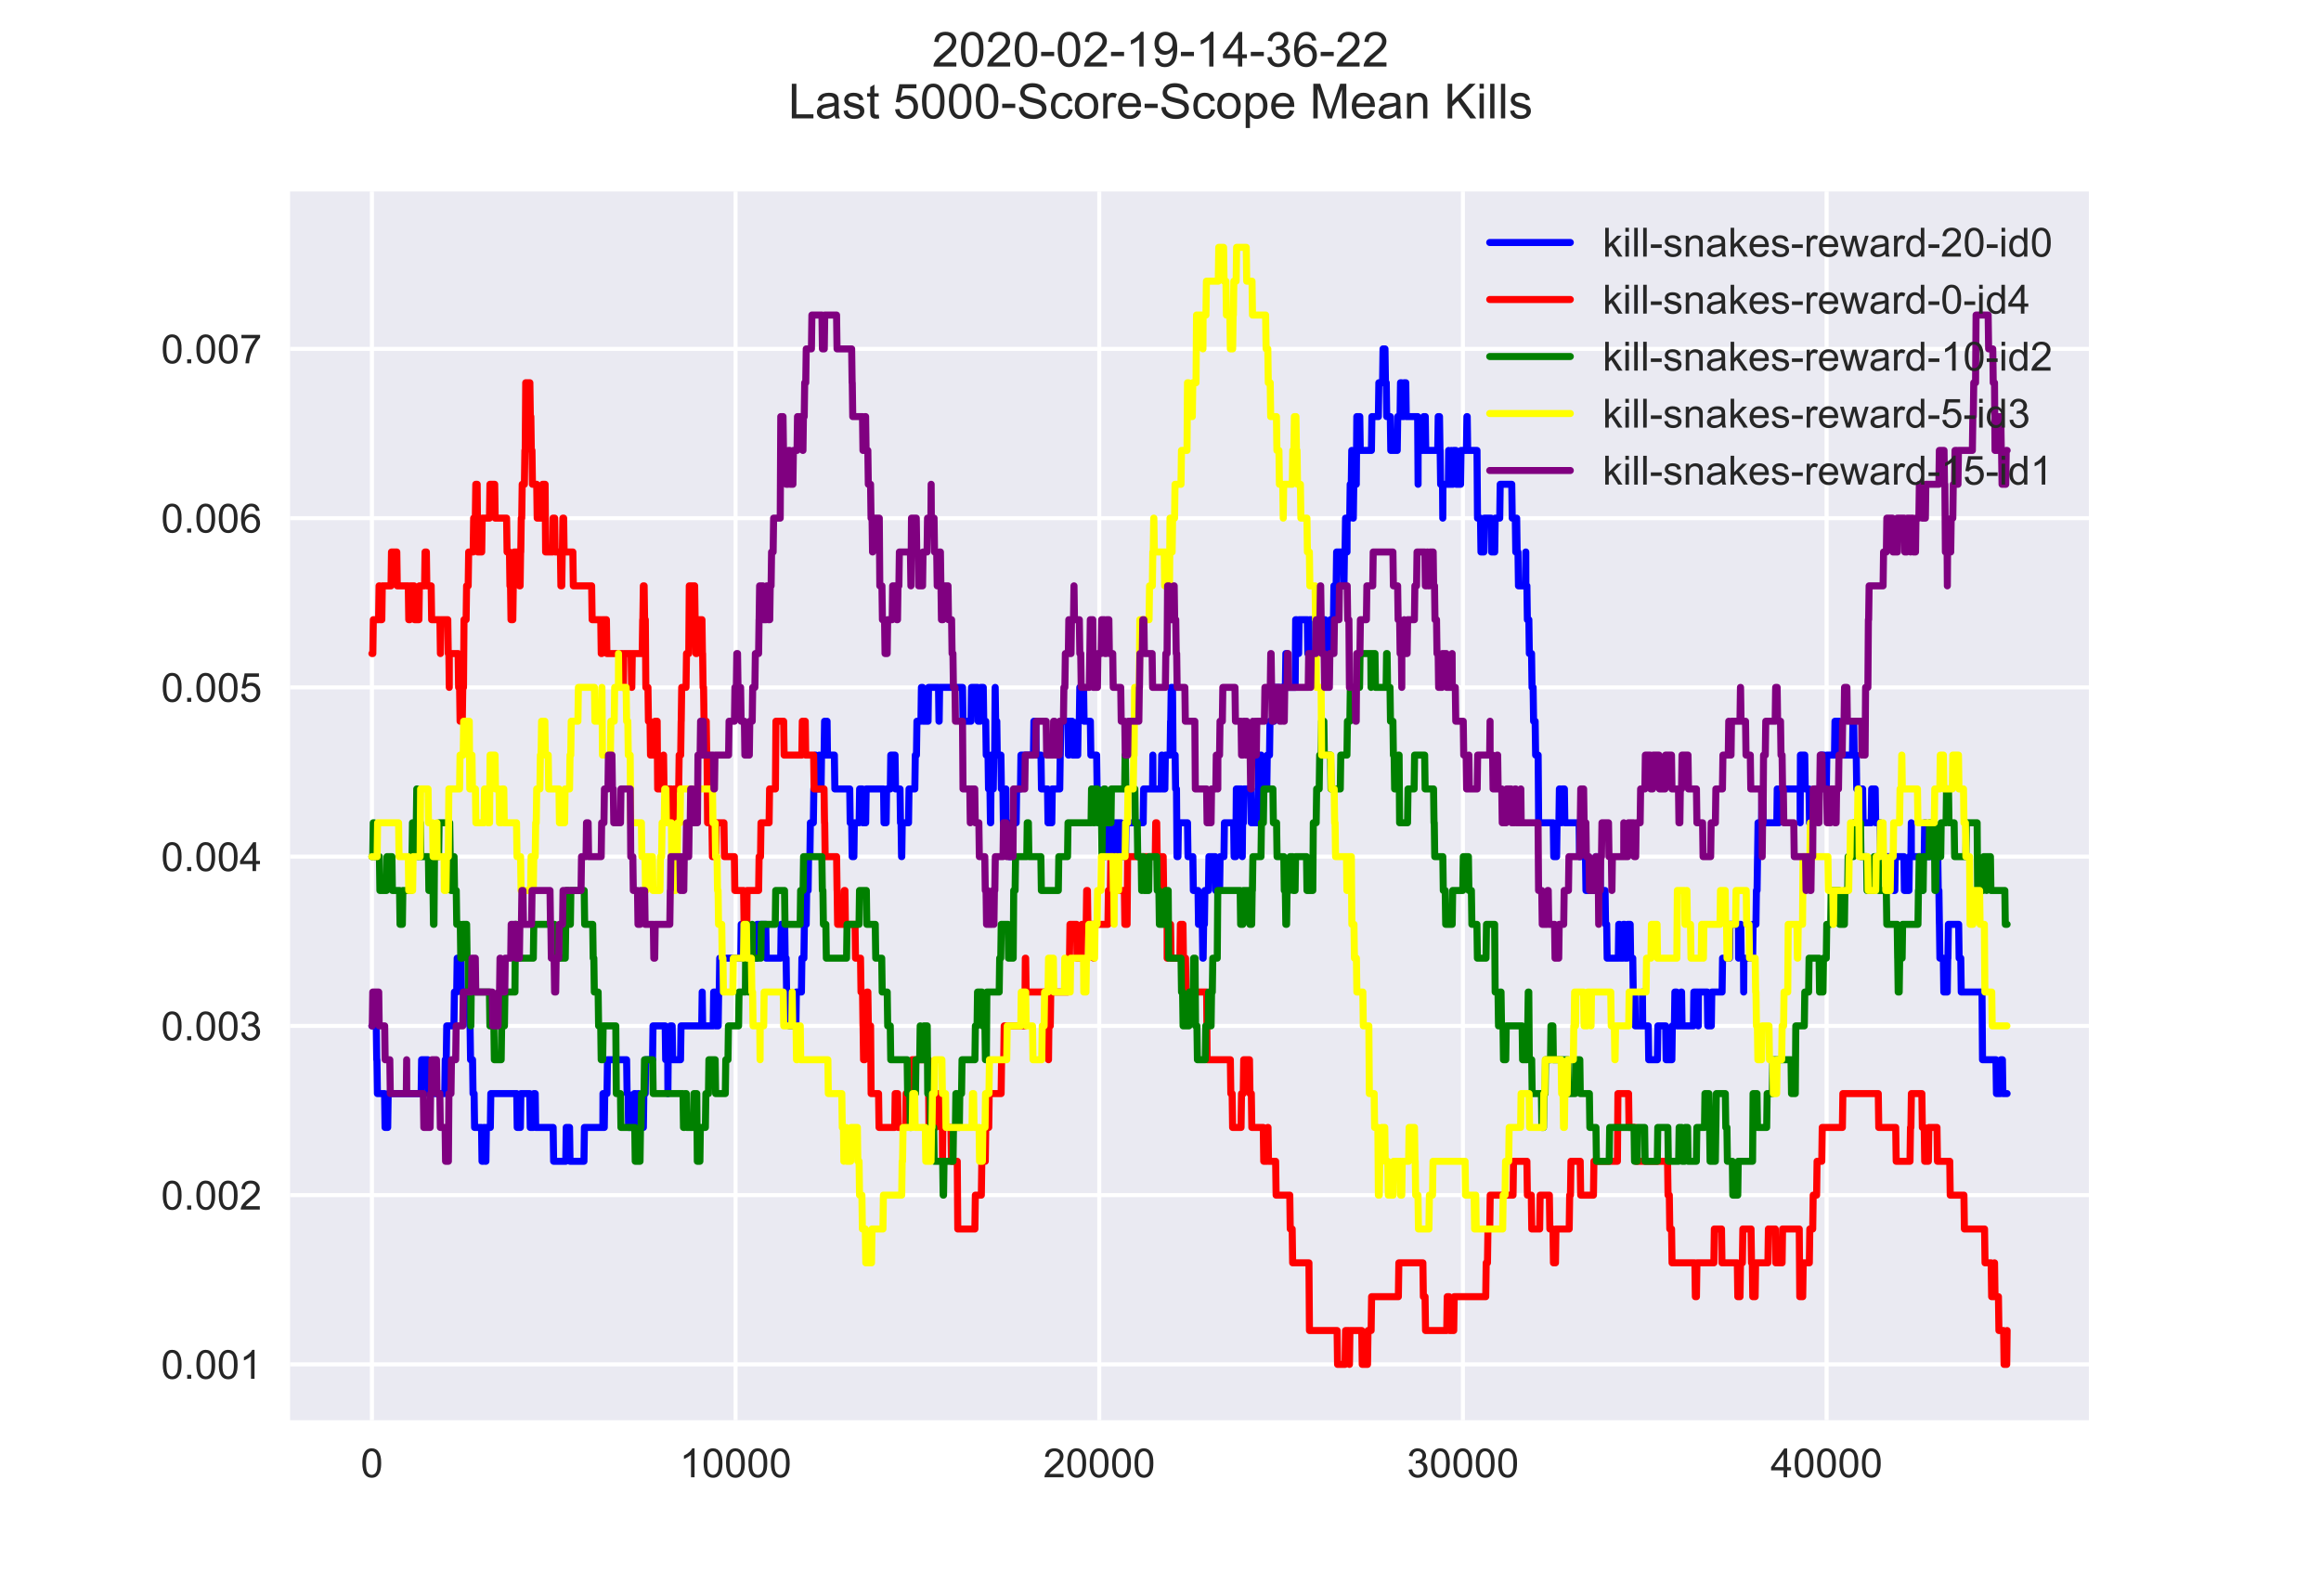 <?xml version="1.0" encoding="utf-8" standalone="no"?>
<!DOCTYPE svg PUBLIC "-//W3C//DTD SVG 1.1//EN"
  "http://www.w3.org/Graphics/SVG/1.1/DTD/svg11.dtd">
<!-- Created with matplotlib (https://matplotlib.org/) -->
<svg height="396pt" version="1.1" viewBox="0 0 576 396" width="576pt" xmlns="http://www.w3.org/2000/svg" xmlns:xlink="http://www.w3.org/1999/xlink">
 <defs>
  <style type="text/css">
*{stroke-linecap:butt;stroke-linejoin:round;}
  </style>
 </defs>
 <g id="figure_1">
  <g id="patch_1">
   <path d="M 0 396 
L 576 396 
L 576 0 
L 0 0 
z
" style="fill:#ffffff;"/>
  </g>
  <g id="axes_1">
   <g id="patch_2">
    <path d="M 72 352.44 
L 518.4 352.44 
L 518.4 47.52 
L 72 47.52 
z
" style="fill:#eaeaf2;"/>
   </g>
   <g id="matplotlib.axis_1">
    <g id="xtick_1">
     <g id="line2d_1">
      <path clip-path="url(#pd23eb38322)" d="M 92.291 352.44 
L 92.291 47.52 
" style="fill:none;stroke:#ffffff;stroke-linecap:round;"/>
     </g>
     <g id="line2d_2"/>
     <g id="text_1">
      <!-- 0 -->
      <defs>
       <path d="M 4.156 35.297 
Q 4.156 48 6.766 55.734 
Q 9.375 63.484 14.516 67.672 
Q 19.672 71.875 27.484 71.875 
Q 33.25 71.875 37.594 69.547 
Q 41.938 67.234 44.766 62.859 
Q 47.609 58.5 49.219 52.219 
Q 50.828 45.953 50.828 35.297 
Q 50.828 22.703 48.234 14.969 
Q 45.656 7.234 40.5 3 
Q 35.359 -1.219 27.484 -1.219 
Q 17.141 -1.219 11.234 6.203 
Q 4.156 15.141 4.156 35.297 
z
M 13.188 35.297 
Q 13.188 17.672 17.312 11.828 
Q 21.438 6 27.484 6 
Q 33.547 6 37.672 11.859 
Q 41.797 17.719 41.797 35.297 
Q 41.797 52.984 37.672 58.781 
Q 33.547 64.594 27.391 64.594 
Q 21.344 64.594 17.719 59.469 
Q 13.188 52.938 13.188 35.297 
z
" id="ArialMT-48"/>
      </defs>
      <g style="fill:#262626;" transform="translate(89.51 366.598)scale(0.1 -0.1)">
       <use xlink:href="#ArialMT-48"/>
      </g>
     </g>
    </g>
    <g id="xtick_2">
     <g id="line2d_3">
      <path clip-path="url(#pd23eb38322)" d="M 182.545 352.44 
L 182.545 47.52 
" style="fill:none;stroke:#ffffff;stroke-linecap:round;"/>
     </g>
     <g id="line2d_4"/>
     <g id="text_2">
      <!-- 10000 -->
      <defs>
       <path d="M 37.25 0 
L 28.469 0 
L 28.469 56 
Q 25.297 52.984 20.141 49.953 
Q 14.984 46.922 10.891 45.406 
L 10.891 53.906 
Q 18.266 57.375 23.781 62.297 
Q 29.297 67.234 31.594 71.875 
L 37.25 71.875 
z
" id="ArialMT-49"/>
      </defs>
      <g style="fill:#262626;" transform="translate(168.643 366.598)scale(0.1 -0.1)">
       <use xlink:href="#ArialMT-49"/>
       <use x="55.615" xlink:href="#ArialMT-48"/>
       <use x="111.23" xlink:href="#ArialMT-48"/>
       <use x="166.846" xlink:href="#ArialMT-48"/>
       <use x="222.461" xlink:href="#ArialMT-48"/>
      </g>
     </g>
    </g>
    <g id="xtick_3">
     <g id="line2d_5">
      <path clip-path="url(#pd23eb38322)" d="M 272.799 352.44 
L 272.799 47.52 
" style="fill:none;stroke:#ffffff;stroke-linecap:round;"/>
     </g>
     <g id="line2d_6"/>
     <g id="text_3">
      <!-- 20000 -->
      <defs>
       <path d="M 50.344 8.453 
L 50.344 0 
L 3.031 0 
Q 2.938 3.172 4.047 6.109 
Q 5.859 10.938 9.828 15.625 
Q 13.812 20.312 21.344 26.469 
Q 33.016 36.031 37.109 41.625 
Q 41.219 47.219 41.219 52.203 
Q 41.219 57.422 37.469 61 
Q 33.734 64.594 27.734 64.594 
Q 21.391 64.594 17.578 60.781 
Q 13.766 56.984 13.719 50.25 
L 4.688 51.172 
Q 5.609 61.281 11.656 66.578 
Q 17.719 71.875 27.938 71.875 
Q 38.234 71.875 44.234 66.156 
Q 50.25 60.453 50.25 52 
Q 50.25 47.703 48.484 43.547 
Q 46.734 39.406 42.656 34.812 
Q 38.578 30.219 29.109 22.219 
Q 21.188 15.578 18.938 13.203 
Q 16.703 10.844 15.234 8.453 
z
" id="ArialMT-50"/>
      </defs>
      <g style="fill:#262626;" transform="translate(258.897 366.598)scale(0.1 -0.1)">
       <use xlink:href="#ArialMT-50"/>
       <use x="55.615" xlink:href="#ArialMT-48"/>
       <use x="111.23" xlink:href="#ArialMT-48"/>
       <use x="166.846" xlink:href="#ArialMT-48"/>
       <use x="222.461" xlink:href="#ArialMT-48"/>
      </g>
     </g>
    </g>
    <g id="xtick_4">
     <g id="line2d_7">
      <path clip-path="url(#pd23eb38322)" d="M 363.053 352.44 
L 363.053 47.52 
" style="fill:none;stroke:#ffffff;stroke-linecap:round;"/>
     </g>
     <g id="line2d_8"/>
     <g id="text_4">
      <!-- 30000 -->
      <defs>
       <path d="M 4.203 18.891 
L 12.984 20.062 
Q 14.5 12.594 18.141 9.297 
Q 21.781 6 27 6 
Q 33.203 6 37.469 10.297 
Q 41.75 14.594 41.75 20.953 
Q 41.75 27 37.797 30.922 
Q 33.844 34.859 27.734 34.859 
Q 25.25 34.859 21.531 33.891 
L 22.516 41.609 
Q 23.391 41.5 23.922 41.5 
Q 29.547 41.5 34.031 44.422 
Q 38.531 47.359 38.531 53.469 
Q 38.531 58.297 35.25 61.469 
Q 31.984 64.656 26.812 64.656 
Q 21.688 64.656 18.266 61.422 
Q 14.844 58.203 13.875 51.766 
L 5.078 53.328 
Q 6.688 62.156 12.391 67.016 
Q 18.109 71.875 26.609 71.875 
Q 32.469 71.875 37.391 69.359 
Q 42.328 66.844 44.938 62.5 
Q 47.562 58.156 47.562 53.266 
Q 47.562 48.641 45.062 44.828 
Q 42.578 41.016 37.703 38.766 
Q 44.047 37.312 47.562 32.688 
Q 51.078 28.078 51.078 21.141 
Q 51.078 11.766 44.234 5.25 
Q 37.406 -1.266 26.953 -1.266 
Q 17.531 -1.266 11.297 4.344 
Q 5.078 9.969 4.203 18.891 
z
" id="ArialMT-51"/>
      </defs>
      <g style="fill:#262626;" transform="translate(349.151 366.598)scale(0.1 -0.1)">
       <use xlink:href="#ArialMT-51"/>
       <use x="55.615" xlink:href="#ArialMT-48"/>
       <use x="111.23" xlink:href="#ArialMT-48"/>
       <use x="166.846" xlink:href="#ArialMT-48"/>
       <use x="222.461" xlink:href="#ArialMT-48"/>
      </g>
     </g>
    </g>
    <g id="xtick_5">
     <g id="line2d_9">
      <path clip-path="url(#pd23eb38322)" d="M 453.307 352.44 
L 453.307 47.52 
" style="fill:none;stroke:#ffffff;stroke-linecap:round;"/>
     </g>
     <g id="line2d_10"/>
     <g id="text_5">
      <!-- 40000 -->
      <defs>
       <path d="M 32.328 0 
L 32.328 17.141 
L 1.266 17.141 
L 1.266 25.203 
L 33.938 71.578 
L 41.109 71.578 
L 41.109 25.203 
L 50.781 25.203 
L 50.781 17.141 
L 41.109 17.141 
L 41.109 0 
z
M 32.328 25.203 
L 32.328 57.469 
L 9.906 25.203 
z
" id="ArialMT-52"/>
      </defs>
      <g style="fill:#262626;" transform="translate(439.405 366.598)scale(0.1 -0.1)">
       <use xlink:href="#ArialMT-52"/>
       <use x="55.615" xlink:href="#ArialMT-48"/>
       <use x="111.23" xlink:href="#ArialMT-48"/>
       <use x="166.846" xlink:href="#ArialMT-48"/>
       <use x="222.461" xlink:href="#ArialMT-48"/>
      </g>
     </g>
    </g>
   </g>
   <g id="matplotlib.axis_2">
    <g id="ytick_1">
     <g id="line2d_11">
      <path clip-path="url(#pd23eb38322)" d="M 72 338.58 
L 518.4 338.58 
" style="fill:none;stroke:#ffffff;stroke-linecap:round;"/>
     </g>
     <g id="line2d_12"/>
     <g id="text_6">
      <!-- 0.001 -->
      <defs>
       <path d="M 9.078 0 
L 9.078 10.016 
L 19.094 10.016 
L 19.094 0 
z
" id="ArialMT-46"/>
      </defs>
      <g style="fill:#262626;" transform="translate(39.978 342.159)scale(0.1 -0.1)">
       <use xlink:href="#ArialMT-48"/>
       <use x="55.615" xlink:href="#ArialMT-46"/>
       <use x="83.398" xlink:href="#ArialMT-48"/>
       <use x="139.014" xlink:href="#ArialMT-48"/>
       <use x="194.629" xlink:href="#ArialMT-49"/>
      </g>
     </g>
    </g>
    <g id="ytick_2">
     <g id="line2d_13">
      <path clip-path="url(#pd23eb38322)" d="M 72 296.58 
L 518.4 296.58 
" style="fill:none;stroke:#ffffff;stroke-linecap:round;"/>
     </g>
     <g id="line2d_14"/>
     <g id="text_7">
      <!-- 0.002 -->
      <g style="fill:#262626;" transform="translate(39.978 300.159)scale(0.1 -0.1)">
       <use xlink:href="#ArialMT-48"/>
       <use x="55.615" xlink:href="#ArialMT-46"/>
       <use x="83.398" xlink:href="#ArialMT-48"/>
       <use x="139.014" xlink:href="#ArialMT-48"/>
       <use x="194.629" xlink:href="#ArialMT-50"/>
      </g>
     </g>
    </g>
    <g id="ytick_3">
     <g id="line2d_15">
      <path clip-path="url(#pd23eb38322)" d="M 72 254.58 
L 518.4 254.58 
" style="fill:none;stroke:#ffffff;stroke-linecap:round;"/>
     </g>
     <g id="line2d_16"/>
     <g id="text_8">
      <!-- 0.003 -->
      <g style="fill:#262626;" transform="translate(39.978 258.159)scale(0.1 -0.1)">
       <use xlink:href="#ArialMT-48"/>
       <use x="55.615" xlink:href="#ArialMT-46"/>
       <use x="83.398" xlink:href="#ArialMT-48"/>
       <use x="139.014" xlink:href="#ArialMT-48"/>
       <use x="194.629" xlink:href="#ArialMT-51"/>
      </g>
     </g>
    </g>
    <g id="ytick_4">
     <g id="line2d_17">
      <path clip-path="url(#pd23eb38322)" d="M 72 212.58 
L 518.4 212.58 
" style="fill:none;stroke:#ffffff;stroke-linecap:round;"/>
     </g>
     <g id="line2d_18"/>
     <g id="text_9">
      <!-- 0.004 -->
      <g style="fill:#262626;" transform="translate(39.978 216.159)scale(0.1 -0.1)">
       <use xlink:href="#ArialMT-48"/>
       <use x="55.615" xlink:href="#ArialMT-46"/>
       <use x="83.398" xlink:href="#ArialMT-48"/>
       <use x="139.014" xlink:href="#ArialMT-48"/>
       <use x="194.629" xlink:href="#ArialMT-52"/>
      </g>
     </g>
    </g>
    <g id="ytick_5">
     <g id="line2d_19">
      <path clip-path="url(#pd23eb38322)" d="M 72 170.58 
L 518.4 170.58 
" style="fill:none;stroke:#ffffff;stroke-linecap:round;"/>
     </g>
     <g id="line2d_20"/>
     <g id="text_10">
      <!-- 0.005 -->
      <defs>
       <path d="M 4.156 18.75 
L 13.375 19.531 
Q 14.406 12.797 18.141 9.391 
Q 21.875 6 27.156 6 
Q 33.5 6 37.891 10.781 
Q 42.281 15.578 42.281 23.484 
Q 42.281 31 38.062 35.344 
Q 33.844 39.703 27 39.703 
Q 22.75 39.703 19.328 37.766 
Q 15.922 35.844 13.969 32.766 
L 5.719 33.844 
L 12.641 70.609 
L 48.25 70.609 
L 48.25 62.203 
L 19.672 62.203 
L 15.828 42.969 
Q 22.266 47.469 29.344 47.469 
Q 38.719 47.469 45.156 40.969 
Q 51.609 34.469 51.609 24.266 
Q 51.609 14.547 45.953 7.469 
Q 39.062 -1.219 27.156 -1.219 
Q 17.391 -1.219 11.203 4.25 
Q 5.031 9.719 4.156 18.75 
z
" id="ArialMT-53"/>
      </defs>
      <g style="fill:#262626;" transform="translate(39.978 174.159)scale(0.1 -0.1)">
       <use xlink:href="#ArialMT-48"/>
       <use x="55.615" xlink:href="#ArialMT-46"/>
       <use x="83.398" xlink:href="#ArialMT-48"/>
       <use x="139.014" xlink:href="#ArialMT-48"/>
       <use x="194.629" xlink:href="#ArialMT-53"/>
      </g>
     </g>
    </g>
    <g id="ytick_6">
     <g id="line2d_21">
      <path clip-path="url(#pd23eb38322)" d="M 72 128.58 
L 518.4 128.58 
" style="fill:none;stroke:#ffffff;stroke-linecap:round;"/>
     </g>
     <g id="line2d_22"/>
     <g id="text_11">
      <!-- 0.006 -->
      <defs>
       <path d="M 49.75 54.047 
L 41.016 53.375 
Q 39.844 58.547 37.703 60.891 
Q 34.125 64.656 28.906 64.656 
Q 24.703 64.656 21.531 62.312 
Q 17.391 59.281 14.984 53.469 
Q 12.594 47.656 12.5 36.922 
Q 15.672 41.75 20.266 44.094 
Q 24.859 46.438 29.891 46.438 
Q 38.672 46.438 44.844 39.969 
Q 51.031 33.5 51.031 23.25 
Q 51.031 16.5 48.125 10.719 
Q 45.219 4.938 40.141 1.859 
Q 35.062 -1.219 28.609 -1.219 
Q 17.625 -1.219 10.688 6.859 
Q 3.766 14.938 3.766 33.5 
Q 3.766 54.25 11.422 63.672 
Q 18.109 71.875 29.438 71.875 
Q 37.891 71.875 43.281 67.141 
Q 48.688 62.406 49.75 54.047 
z
M 13.875 23.188 
Q 13.875 18.656 15.797 14.5 
Q 17.719 10.359 21.188 8.172 
Q 24.656 6 28.469 6 
Q 34.031 6 38.031 10.484 
Q 42.047 14.984 42.047 22.703 
Q 42.047 30.125 38.078 34.391 
Q 34.125 38.672 28.125 38.672 
Q 22.172 38.672 18.016 34.391 
Q 13.875 30.125 13.875 23.188 
z
" id="ArialMT-54"/>
      </defs>
      <g style="fill:#262626;" transform="translate(39.978 132.159)scale(0.1 -0.1)">
       <use xlink:href="#ArialMT-48"/>
       <use x="55.615" xlink:href="#ArialMT-46"/>
       <use x="83.398" xlink:href="#ArialMT-48"/>
       <use x="139.014" xlink:href="#ArialMT-48"/>
       <use x="194.629" xlink:href="#ArialMT-54"/>
      </g>
     </g>
    </g>
    <g id="ytick_7">
     <g id="line2d_23">
      <path clip-path="url(#pd23eb38322)" d="M 72 86.58 
L 518.4 86.58 
" style="fill:none;stroke:#ffffff;stroke-linecap:round;"/>
     </g>
     <g id="line2d_24"/>
     <g id="text_12">
      <!-- 0.007 -->
      <defs>
       <path d="M 4.734 62.203 
L 4.734 70.656 
L 51.078 70.656 
L 51.078 63.812 
Q 44.234 56.547 37.516 44.484 
Q 30.812 32.422 27.156 19.672 
Q 24.516 10.688 23.781 0 
L 14.75 0 
Q 14.891 8.453 18.062 20.406 
Q 21.234 32.375 27.172 43.484 
Q 33.109 54.594 39.797 62.203 
z
" id="ArialMT-55"/>
      </defs>
      <g style="fill:#262626;" transform="translate(39.978 90.159)scale(0.1 -0.1)">
       <use xlink:href="#ArialMT-48"/>
       <use x="55.615" xlink:href="#ArialMT-46"/>
       <use x="83.398" xlink:href="#ArialMT-48"/>
       <use x="139.014" xlink:href="#ArialMT-48"/>
       <use x="194.629" xlink:href="#ArialMT-55"/>
      </g>
     </g>
    </g>
   </g>
   <g id="line2d_25">
    <path clip-path="url(#pd23eb38322)" d="M 92.291 254.58 
L 93.374 254.58 
L 93.491 262.98 
L 93.545 262.98 
L 93.663 271.38 
L 95.441 271.38 
L 95.558 279.78 
L 96.217 279.78 
L 96.334 271.38 
L 104.511 271.38 
L 104.629 262.98 
L 106.181 262.98 
L 106.298 271.38 
L 110.378 271.38 
L 110.495 262.98 
L 110.748 262.98 
L 110.865 254.58 
L 112.652 254.58 
L 112.77 246.18 
L 113.338 246.18 
L 113.455 237.78 
L 114.394 237.78 
L 114.511 246.18 
L 116.452 246.18 
L 116.569 254.58 
L 116.659 254.58 
L 116.777 262.98 
L 117.273 262.98 
L 117.391 271.38 
L 117.661 271.38 
L 117.779 279.78 
L 119.502 279.78 
L 119.62 288.18 
L 119.954 288.18 
L 120.071 279.78 
L 120.288 279.78 
L 120.405 288.18 
L 120.586 288.18 
L 120.703 279.78 
L 121.687 279.78 
L 121.804 271.38 
L 128.239 271.38 
L 128.356 279.78 
L 129.142 279.78 
L 129.259 271.38 
L 131.47 271.38 
L 131.588 279.78 
L 132.355 279.78 
L 132.472 271.38 
L 132.824 271.38 
L 132.941 279.78 
L 137.274 279.78 
L 137.391 288.18 
L 140.405 288.18 
L 140.523 279.78 
L 141.344 279.78 
L 141.461 288.18 
L 144.918 288.18 
L 145.035 279.78 
L 149.611 279.78 
L 149.638 271.38 
L 149.72 279.78 
L 149.963 279.78 
L 150.081 271.38 
L 150.64 271.38 
L 150.757 262.98 
L 155.505 262.98 
L 155.622 271.38 
L 155.875 271.38 
L 155.992 279.78 
L 157.301 279.78 
L 157.418 271.38 
L 157.779 271.38 
L 157.897 279.78 
L 158.212 279.78 
L 158.33 271.38 
L 158.465 271.38 
L 158.582 279.78 
L 159.666 279.78 
L 159.783 271.38 
L 160.126 271.38 
L 160.243 262.98 
L 161.94 262.98 
L 162.057 254.58 
L 165.081 254.58 
L 165.198 262.98 
L 165.713 262.98 
L 165.749 271.38 
L 165.821 262.98 
L 166.236 262.98 
L 166.353 254.58 
L 166.814 254.58 
L 166.931 262.98 
L 168.889 262.98 
L 169.007 254.58 
L 174.142 254.58 
L 174.26 246.18 
L 174.269 246.18 
L 174.386 254.58 
L 176.994 254.58 
L 177.112 246.18 
L 177.482 246.18 
L 177.599 254.58 
L 178.231 254.58 
L 178.348 246.18 
L 178.493 246.18 
L 178.61 237.78 
L 183.827 237.78 
L 183.944 229.38 
L 185.532 229.38 
L 185.65 237.78 
L 187.78 237.78 
L 187.897 229.38 
L 190.045 229.38 
L 190.162 237.78 
L 193.745 237.78 
L 193.863 229.38 
L 194.738 229.38 
L 194.856 237.78 
L 195.09 237.78 
L 195.208 246.18 
L 195.767 246.18 
L 195.884 254.58 
L 197.518 254.58 
L 197.635 246.18 
L 198.89 246.18 
L 199.007 237.78 
L 199.504 237.78 
L 199.621 229.38 
L 200.072 229.38 
L 200.19 220.98 
L 200.551 220.98 
L 200.668 212.58 
L 200.993 212.58 
L 201.11 204.18 
L 201.85 204.18 
L 201.968 195.78 
L 202.247 195.78 
L 202.365 187.38 
L 202.428 187.38 
L 202.545 195.78 
L 203.267 195.78 
L 203.339 187.38 
L 203.376 195.78 
L 203.764 195.78 
L 203.881 187.38 
L 204.513 187.38 
L 204.63 178.98 
L 204.793 178.98 
L 204.91 187.38 
L 205.244 187.38 
L 205.253 178.98 
L 205.352 187.38 
L 207.067 187.38 
L 207.184 195.78 
L 210.876 195.78 
L 210.993 204.18 
L 211.363 204.18 
L 211.48 212.58 
L 211.905 212.58 
L 212.022 204.18 
L 213.213 204.18 
L 213.331 195.78 
L 214.017 195.78 
L 214.134 204.18 
L 214.838 204.18 
L 214.955 195.78 
L 219.269 195.78 
L 219.387 204.18 
L 219.91 204.18 
L 220.027 195.78 
L 220.948 195.78 
L 221.065 187.38 
L 222.121 187.38 
L 222.239 195.78 
L 223.358 195.78 
L 223.475 204.18 
L 223.62 204.18 
L 223.737 212.58 
L 223.791 212.58 
L 223.908 204.18 
L 225.47 204.18 
L 225.587 195.78 
L 227.031 195.78 
L 227.148 187.38 
L 227.437 187.38 
L 227.555 178.98 
L 228.547 178.98 
L 228.665 170.58 
L 228.954 170.58 
L 229.071 178.98 
L 230.316 178.98 
L 230.434 170.58 
L 232.907 170.58 
L 233.024 178.98 
L 233.069 178.98 
L 233.186 170.58 
L 238.872 170.58 
L 238.99 178.98 
L 240.975 178.98 
L 241.093 170.58 
L 242.645 170.58 
L 242.762 178.98 
L 243.25 178.98 
L 243.367 170.58 
L 244.017 170.58 
L 244.134 178.98 
L 244.631 178.98 
L 244.748 187.38 
L 245.199 187.38 
L 245.317 195.78 
L 245.678 195.78 
L 245.795 204.18 
L 245.858 204.18 
L 245.984 187.38 
L 246.12 187.38 
L 246.237 195.78 
L 246.508 195.78 
L 246.625 187.38 
L 246.842 187.38 
L 246.968 170.58 
L 246.977 170.58 
L 247.095 178.98 
L 247.374 178.98 
L 247.492 187.38 
L 248.394 187.38 
L 248.512 195.78 
L 248.891 195.78 
L 249.008 204.18 
L 249.577 204.18 
L 249.64 195.78 
L 249.685 204.18 
L 250.371 204.18 
L 250.488 212.58 
L 250.903 212.58 
L 251.021 204.18 
L 252.185 204.18 
L 252.302 195.78 
L 253.25 195.78 
L 253.367 187.38 
L 256.463 187.38 
L 256.58 178.98 
L 257.032 178.98 
L 257.149 187.38 
L 258.34 187.38 
L 258.458 195.78 
L 259.965 195.78 
L 260.082 204.18 
L 261.021 204.18 
L 261.138 195.78 
L 262.997 195.78 
L 263.115 187.38 
L 263.133 187.38 
L 263.25 178.98 
L 265.037 178.98 
L 265.154 187.38 
L 265.281 187.38 
L 265.398 178.98 
L 266.075 178.98 
L 266.192 187.38 
L 267.456 187.38 
L 267.573 178.98 
L 267.853 178.98 
L 267.97 170.58 
L 268.918 170.58 
L 269.035 178.98 
L 270.597 178.98 
L 270.714 187.38 
L 272.158 187.38 
L 272.275 195.78 
L 272.564 195.78 
L 272.682 204.18 
L 273.674 204.18 
L 273.792 212.58 
L 274.198 212.58 
L 274.315 204.18 
L 275.443 204.18 
L 275.561 212.58 
L 276.653 212.58 
L 276.77 204.18 
L 278.196 204.18 
L 278.313 212.58 
L 279.315 212.58 
L 279.433 204.18 
L 283.702 204.18 
L 283.819 195.78 
L 286.03 195.78 
L 286.102 187.38 
L 286.138 195.78 
L 288.178 195.78 
L 288.296 187.38 
L 288.377 187.38 
L 288.494 195.78 
L 289.081 195.78 
L 289.198 187.38 
L 290.38 187.38 
L 290.498 178.98 
L 290.543 178.98 
L 290.66 170.58 
L 290.985 170.58 
L 291.111 187.38 
L 291.635 187.38 
L 291.752 195.78 
L 291.969 195.78 
L 292.095 212.58 
L 292.33 212.58 
L 292.447 204.18 
L 294.704 204.18 
L 294.821 212.58 
L 296.03 212.58 
L 296.148 220.98 
L 297.312 220.98 
L 297.429 229.38 
L 298.377 229.38 
L 298.494 237.78 
L 298.585 237.78 
L 298.702 229.38 
L 298.9 229.38 
L 299.018 220.98 
L 299.902 220.98 
L 300.02 212.58 
L 301.59 212.58 
L 301.707 220.98 
L 302.673 220.98 
L 302.79 212.58 
L 303.747 212.58 
L 303.864 204.18 
L 306.148 204.18 
L 306.265 212.58 
L 306.689 212.58 
L 306.816 195.78 
L 308.124 195.78 
L 308.242 204.18 
L 308.26 204.18 
L 308.296 212.58 
L 308.368 204.18 
L 308.585 204.18 
L 308.702 195.78 
L 310.408 195.78 
L 310.525 204.18 
L 312.114 204.18 
L 312.231 195.78 
L 312.276 195.78 
L 312.393 187.38 
L 312.583 187.38 
L 312.7 195.78 
L 312.863 195.78 
L 312.98 187.38 
L 313.097 195.78 
L 314.379 195.78 
L 314.496 187.38 
L 315.056 187.38 
L 315.173 178.98 
L 316.175 178.98 
L 316.292 170.58 
L 318.991 170.58 
L 319.108 162.18 
L 319.325 162.18 
L 319.442 170.58 
L 321.419 170.58 
L 321.545 153.78 
L 321.78 153.78 
L 321.897 162.18 
L 322.285 162.18 
L 322.403 153.78 
L 324.442 153.78 
L 324.56 162.18 
L 324.921 162.18 
L 325.038 153.78 
L 328.829 153.78 
L 328.946 162.18 
L 330.047 162.18 
L 330.164 153.78 
L 330.923 153.78 
L 331.04 145.38 
L 331.157 145.38 
L 331.266 153.78 
L 331.383 145.38 
L 331.59 145.38 
L 331.708 136.98 
L 333.305 136.98 
L 333.423 145.38 
L 333.531 145.38 
L 333.648 136.98 
L 333.802 136.98 
L 333.919 128.58 
L 334.208 128.58 
L 334.289 136.98 
L 334.316 128.58 
L 334.957 128.58 
L 335.074 120.18 
L 335.345 120.18 
L 335.462 111.78 
L 335.507 111.78 
L 335.625 120.18 
L 335.67 120.18 
L 335.787 128.58 
L 335.85 128.58 
L 335.968 120.18 
L 336.59 120.18 
L 336.717 103.38 
L 337.457 103.38 
L 337.574 111.78 
L 340.345 111.78 
L 340.462 103.38 
L 342.069 103.38 
L 342.186 94.98 
L 343.107 94.98 
L 343.224 86.58 
L 343.712 86.58 
L 343.829 94.98 
L 344.027 94.98 
L 344.145 103.38 
L 345.029 103.38 
L 345.147 111.78 
L 346.753 111.78 
L 346.87 103.38 
L 347.448 103.38 
L 347.565 94.98 
L 347.8 94.98 
L 347.917 103.38 
L 348.342 103.38 
L 348.459 94.98 
L 348.874 94.98 
L 348.991 103.38 
L 351.816 103.38 
L 351.925 120.18 
L 351.934 111.78 
L 353.206 111.78 
L 353.324 103.38 
L 353.423 103.38 
L 353.54 111.78 
L 353.603 111.78 
L 353.712 103.38 
L 353.829 111.78 
L 356.798 111.78 
L 356.916 103.38 
L 357.241 103.38 
L 357.358 111.78 
L 357.403 111.78 
L 357.52 120.18 
L 357.99 120.18 
L 358.053 128.58 
L 358.098 120.18 
L 359.434 120.18 
L 359.506 111.78 
L 359.542 120.18 
L 360.075 120.18 
L 360.183 111.78 
L 360.3 120.18 
L 360.58 120.18 
L 360.697 111.78 
L 361.302 111.78 
L 361.419 120.18 
L 362.475 120.18 
L 362.593 111.78 
L 363.919 111.78 
L 364.037 103.38 
L 364.118 103.38 
L 364.235 111.78 
L 366.546 111.78 
L 366.672 128.58 
L 367.412 128.58 
L 367.53 136.98 
L 368.243 136.98 
L 368.36 128.58 
L 370.048 128.58 
L 370.165 136.98 
L 370.941 136.98 
L 371.059 128.58 
L 372.187 128.58 
L 372.304 120.18 
L 375.174 120.18 
L 375.291 128.58 
L 376.05 128.58 
L 376.167 136.98 
L 376.257 136.98 
L 376.374 128.58 
L 376.393 128.58 
L 376.51 136.98 
L 376.717 136.98 
L 376.835 145.38 
L 378.568 145.38 
L 378.658 136.98 
L 378.676 145.38 
L 378.929 145.38 
L 379.046 153.78 
L 379.416 153.78 
L 379.533 162.18 
L 380.084 162.18 
L 380.201 170.58 
L 380.472 170.58 
L 380.589 178.98 
L 380.977 178.98 
L 381.095 187.38 
L 381.718 187.38 
L 381.844 204.18 
L 385.472 204.18 
L 385.589 212.58 
L 386.302 212.58 
L 386.42 204.18 
L 386.871 204.18 
L 386.988 195.78 
L 387.196 195.78 
L 387.313 204.18 
L 387.548 204.18 
L 387.665 195.78 
L 388.234 195.78 
L 388.351 204.18 
L 391.88 204.18 
L 391.997 212.58 
L 392.331 212.58 
L 392.449 204.18 
L 392.575 204.18 
L 392.692 212.58 
L 393.469 212.58 
L 393.586 220.98 
L 395.923 220.98 
L 396.041 212.58 
L 397.052 212.58 
L 397.169 220.98 
L 398.333 220.98 
L 398.451 229.38 
L 398.73 229.38 
L 398.848 237.78 
L 401.609 237.78 
L 401.727 229.38 
L 401.925 229.38 
L 402.043 237.78 
L 402.756 237.78 
L 402.873 229.38 
L 403.18 229.38 
L 403.297 237.78 
L 403.821 237.78 
L 403.938 229.38 
L 404.561 229.38 
L 404.678 237.78 
L 405.202 237.78 
L 405.319 246.18 
L 405.707 246.18 
L 405.824 254.58 
L 407.557 254.58 
L 407.602 246.18 
L 407.666 254.58 
L 409.046 254.58 
L 409.164 262.98 
L 411.312 262.98 
L 411.429 254.58 
L 413.37 254.58 
L 413.487 262.98 
L 414.904 262.98 
L 415.021 254.58 
L 415.536 254.58 
L 415.653 246.18 
L 416.068 246.18 
L 416.186 254.58 
L 417.124 254.58 
L 417.241 246.18 
L 417.314 246.18 
L 417.431 254.58 
L 420.247 254.58 
L 420.364 246.18 
L 421.384 246.18 
L 421.465 254.58 
L 421.492 246.18 
L 423.695 246.18 
L 423.812 254.58 
L 424.696 254.58 
L 424.814 246.18 
L 427.368 246.18 
L 427.485 237.78 
L 429.2 237.78 
L 429.317 229.38 
L 431.429 229.38 
L 431.456 237.78 
L 431.538 229.38 
L 431.998 229.38 
L 432.115 237.78 
L 432.675 237.78 
L 432.729 246.18 
L 432.783 237.78 
L 434.949 237.78 
L 435.067 229.38 
L 435.771 229.38 
L 435.888 220.98 
L 436.05 220.98 
L 436.168 212.58 
L 436.177 212.58 
L 436.294 204.18 
L 437.152 204.18 
L 437.269 195.78 
L 437.458 195.78 
L 437.576 204.18 
L 440.951 204.18 
L 441.05 195.78 
L 441.06 204.18 
L 441.475 204.18 
L 441.592 195.78 
L 446.737 195.78 
L 446.746 204.18 
L 446.809 187.38 
L 446.836 187.38 
L 447.883 187.38 
L 448 195.78 
L 448.948 195.78 
L 449.065 204.18 
L 450.211 204.18 
L 450.329 195.78 
L 451.809 195.78 
L 451.926 187.38 
L 452.684 187.38 
L 452.802 195.78 
L 453.244 195.78 
L 453.361 187.38 
L 455.266 187.38 
L 455.383 178.98 
L 456.439 178.98 
L 456.556 187.38 
L 459.733 187.38 
L 459.85 178.98 
L 460.031 178.98 
L 460.148 187.38 
L 460.663 187.38 
L 460.78 195.78 
L 462.251 195.78 
L 462.368 204.18 
L 464.372 204.18 
L 464.489 195.78 
L 465.374 195.78 
L 465.491 204.18 
L 466.592 204.18 
L 466.71 212.58 
L 469.823 212.58 
L 469.941 220.98 
L 470.23 220.98 
L 470.347 212.58 
L 472.495 212.58 
L 472.612 220.98 
L 473.731 220.98 
L 473.849 212.58 
L 474.228 212.58 
L 474.327 204.18 
L 474.336 212.58 
L 476.584 212.58 
L 476.701 220.98 
L 477.098 220.98 
L 477.215 212.58 
L 477.531 212.58 
L 477.649 204.18 
L 477.856 204.18 
L 477.973 212.58 
L 479.688 212.58 
L 479.806 204.18 
L 480.076 204.18 
L 480.194 212.58 
L 480.898 212.58 
L 481.015 220.98 
L 481.177 220.98 
L 481.295 229.38 
L 481.304 229.38 
L 481.421 237.78 
L 482.279 237.78 
L 482.396 246.18 
L 483.244 246.18 
L 483.362 237.78 
L 483.416 237.78 
L 483.533 229.38 
L 486.078 229.38 
L 486.196 237.78 
L 486.602 237.78 
L 486.719 246.18 
L 491.873 246.18 
L 491.999 262.98 
L 495.338 262.98 
L 495.456 271.38 
L 496.457 271.38 
L 496.575 262.98 
L 496.936 262.98 
L 497.053 271.38 
L 498.1 271.38 
L 498.1 271.38 
" style="fill:none;stroke:#0000ff;stroke-linecap:round;stroke-width:1.75;"/>
   </g>
   <g id="line2d_26">
    <path clip-path="url(#pd23eb38322)" d="M 92.291 162.18 
L 92.526 162.18 
L 92.643 153.78 
L 93.952 153.78 
L 94.069 145.38 
L 94.213 145.38 
L 94.331 153.78 
L 94.755 153.78 
L 94.872 145.38 
L 97.038 145.38 
L 97.156 136.98 
L 98.473 136.98 
L 98.591 145.38 
L 101.325 145.38 
L 101.443 153.78 
L 101.704 153.78 
L 101.822 145.38 
L 102.769 145.38 
L 102.887 153.78 
L 103.961 153.78 
L 104.078 145.38 
L 105.369 145.38 
L 105.486 136.98 
L 105.811 136.98 
L 105.928 145.38 
L 107.002 145.38 
L 107.12 153.78 
L 109.177 153.78 
L 109.295 162.18 
L 109.304 162.18 
L 109.421 153.78 
L 111.127 153.78 
L 111.244 162.18 
L 111.398 162.18 
L 111.497 170.58 
L 111.506 162.18 
L 113.69 162.18 
L 113.807 170.58 
L 114.06 170.58 
L 114.178 178.98 
L 114.728 178.98 
L 114.845 170.58 
L 115.026 170.58 
L 115.152 153.78 
L 115.676 153.78 
L 115.793 145.38 
L 116.19 145.38 
L 116.308 136.98 
L 117.427 136.98 
L 117.544 128.58 
L 117.959 128.58 
L 118.076 120.18 
L 118.419 120.18 
L 118.546 136.98 
L 119.548 136.98 
L 119.665 128.58 
L 121.47 128.58 
L 121.587 120.18 
L 122.77 120.18 
L 122.887 128.58 
L 125.721 128.58 
L 125.838 136.98 
L 126.434 136.98 
L 126.551 145.38 
L 126.696 145.38 
L 126.813 153.78 
L 127.264 153.78 
L 127.382 145.38 
L 127.472 145.38 
L 127.589 136.98 
L 128.808 136.98 
L 128.925 145.38 
L 129.078 145.38 
L 129.196 136.98 
L 129.241 136.98 
L 129.358 128.58 
L 129.476 128.58 
L 129.593 120.18 
L 130.143 120.18 
L 130.261 111.78 
L 130.342 111.78 
L 130.468 94.98 
L 131.497 94.98 
L 131.615 103.38 
L 131.741 103.38 
L 131.858 111.78 
L 132.021 111.78 
L 132.138 120.18 
L 133.194 120.18 
L 133.311 128.58 
L 134.539 128.58 
L 134.656 120.18 
L 135.279 120.18 
L 135.405 136.98 
L 137.12 136.98 
L 137.237 128.58 
L 137.653 128.58 
L 137.77 136.98 
L 139.079 136.98 
L 139.196 145.38 
L 139.413 145.38 
L 139.53 136.98 
L 139.566 136.98 
L 139.683 128.58 
L 139.882 128.58 
L 139.999 136.98 
L 142.165 136.98 
L 142.283 145.38 
L 146.831 145.38 
L 146.949 153.78 
L 149.088 153.78 
L 149.205 162.18 
L 149.35 162.18 
L 149.467 153.78 
L 150.496 153.78 
L 150.613 162.18 
L 154.431 162.18 
L 154.548 170.58 
L 154.711 170.58 
L 154.828 162.18 
L 156.624 162.18 
L 156.741 170.58 
L 156.795 170.58 
L 156.913 162.18 
L 159.377 162.18 
L 159.494 153.78 
L 159.539 153.78 
L 159.657 145.38 
L 159.855 145.38 
L 159.972 153.78 
L 160.153 153.78 
L 160.279 170.58 
L 160.803 170.58 
L 160.92 178.98 
L 161.317 178.98 
L 161.435 187.38 
L 162.49 187.38 
L 162.554 178.98 
L 162.599 187.38 
L 162.626 187.38 
L 162.743 178.98 
L 163.086 178.98 
L 163.213 195.78 
L 164.557 195.78 
L 164.675 187.38 
L 164.792 195.78 
L 166.597 195.78 
L 166.714 204.18 
L 167.066 204.18 
L 167.184 195.78 
L 168.429 195.78 
L 168.547 187.38 
L 168.926 187.38 
L 169.043 178.98 
L 169.061 178.98 
L 169.178 170.58 
L 170.252 170.58 
L 170.37 162.18 
L 170.929 162.18 
L 171.056 145.38 
L 172.391 145.38 
L 172.509 153.78 
L 172.599 153.78 
L 172.716 162.18 
L 172.906 162.18 
L 173.023 153.78 
L 174.205 153.78 
L 174.323 162.18 
L 174.368 162.18 
L 174.485 170.58 
L 174.603 170.58 
L 174.72 178.98 
L 175.27 178.98 
L 175.388 187.38 
L 175.469 187.38 
L 175.595 204.18 
L 176.678 204.18 
L 176.796 212.58 
L 177.644 212.58 
L 177.761 204.18 
L 179.666 204.18 
L 179.783 212.58 
L 182.247 212.58 
L 182.364 220.98 
L 184.54 220.98 
L 184.657 229.38 
L 184.693 229.38 
L 184.81 237.78 
L 185.28 237.78 
L 185.406 220.98 
L 188.267 220.98 
L 188.384 212.58 
L 188.736 212.58 
L 188.854 204.18 
L 190.866 204.18 
L 190.984 195.78 
L 192.437 195.78 
L 192.563 178.98 
L 194.477 178.98 
L 194.594 187.38 
L 198.989 187.38 
L 199.107 178.98 
L 199.838 178.98 
L 199.955 187.38 
L 201.922 187.38 
L 202.04 195.78 
L 204.504 195.78 
L 204.621 204.18 
L 204.666 204.18 
L 204.784 212.58 
L 207.617 212.58 
L 207.735 220.98 
L 207.753 220.98 
L 207.87 229.38 
L 209.414 229.38 
L 209.531 220.98 
L 209.684 220.98 
L 209.802 229.38 
L 212.193 229.38 
L 212.311 237.78 
L 213.556 237.78 
L 213.674 246.18 
L 214.053 246.18 
L 214.17 254.58 
L 214.188 254.58 
L 214.305 262.98 
L 214.585 262.98 
L 214.702 254.58 
L 215.063 254.58 
L 215.181 246.18 
L 215.379 246.18 
L 215.497 254.58 
L 216.056 254.58 
L 216.183 271.38 
L 218.033 271.38 
L 218.15 279.78 
L 222.04 279.78 
L 222.157 271.38 
L 222.771 271.38 
L 222.888 279.78 
L 224.739 279.78 
L 224.856 271.38 
L 226.246 271.38 
L 226.363 262.98 
L 230.407 262.98 
L 230.533 279.78 
L 232.167 279.78 
L 232.284 271.38 
L 233.394 271.38 
L 233.511 279.78 
L 233.863 279.78 
L 233.908 288.18 
L 233.972 279.78 
L 235.993 279.78 
L 236.111 288.18 
L 237.564 288.18 
L 237.69 304.98 
L 241.932 304.98 
L 242.049 296.58 
L 243.539 296.58 
L 243.656 288.18 
L 243.936 288.18 
L 244.053 279.78 
L 244.116 279.78 
L 244.234 288.18 
L 244.513 288.18 
L 244.631 279.78 
L 245.371 279.78 
L 245.488 271.38 
L 248.448 271.38 
L 248.566 262.98 
L 249.089 262.98 
L 249.207 254.58 
L 254.324 254.58 
L 254.45 237.78 
L 254.541 237.78 
L 254.658 246.18 
L 259.712 246.18 
L 259.829 254.58 
L 260.19 254.58 
L 260.209 262.98 
L 260.299 254.58 
L 260.651 254.58 
L 260.768 246.18 
L 264.956 246.18 
L 265.073 237.78 
L 265.416 237.78 
L 265.534 229.38 
L 267.167 229.38 
L 267.284 237.78 
L 268.377 237.78 
L 268.494 229.38 
L 269.559 229.38 
L 269.676 220.98 
L 269.866 220.98 
L 269.983 229.38 
L 271.373 229.38 
L 271.445 237.78 
L 271.481 229.38 
L 274.956 229.38 
L 275.073 220.98 
L 275.552 220.98 
L 275.669 212.58 
L 277.294 212.58 
L 277.411 220.98 
L 279.036 220.98 
L 279.153 229.38 
L 279.712 229.38 
L 279.839 212.58 
L 286.698 212.58 
L 286.815 204.18 
L 287.059 204.18 
L 287.176 212.58 
L 288.666 212.58 
L 288.783 220.98 
L 289.063 220.98 
L 289.18 229.38 
L 289.64 229.38 
L 289.649 237.78 
L 289.749 229.38 
L 290.498 229.38 
L 290.615 237.78 
L 292.817 237.78 
L 292.935 229.38 
L 293.575 229.38 
L 293.693 237.78 
L 294.216 237.78 
L 294.334 246.18 
L 299.451 246.18 
L 299.577 262.98 
L 305.336 262.98 
L 305.453 271.38 
L 305.778 271.38 
L 305.895 279.78 
L 307.989 279.78 
L 308.106 271.38 
L 308.531 271.38 
L 308.648 262.98 
L 310.083 262.98 
L 310.2 271.38 
L 310.543 271.38 
L 310.661 279.78 
L 313.504 279.78 
L 313.621 288.18 
L 314.505 288.18 
L 314.623 279.78 
L 314.686 279.78 
L 314.803 288.18 
L 316.572 288.18 
L 316.689 296.58 
L 320.083 296.58 
L 320.2 304.98 
L 320.679 304.98 
L 320.796 313.38 
L 324.839 313.38 
L 324.966 330.18 
L 331.825 330.18 
L 331.942 338.58 
L 333.802 338.58 
L 333.919 330.18 
L 334.776 330.18 
L 334.894 338.58 
L 335.011 330.18 
L 337.944 330.18 
L 338.062 338.58 
L 339.379 338.58 
L 339.497 330.18 
L 340.273 330.18 
L 340.39 321.78 
L 347.033 321.78 
L 347.15 313.38 
L 353.116 313.38 
L 353.233 321.78 
L 353.658 321.78 
L 353.775 330.18 
L 359.037 330.18 
L 359.154 321.78 
L 359.632 321.78 
L 359.75 330.18 
L 360.77 330.18 
L 360.887 321.78 
L 368.712 321.78 
L 368.829 313.38 
L 369.145 313.38 
L 369.262 304.98 
L 369.705 304.98 
L 369.822 296.58 
L 375.49 296.58 
L 375.607 288.18 
L 378.929 288.18 
L 379.046 296.58 
L 380.021 296.58 
L 380.138 304.98 
L 382.097 304.98 
L 382.214 296.58 
L 384.506 296.58 
L 384.624 304.98 
L 385.4 304.98 
L 385.517 313.38 
L 386.023 313.38 
L 386.14 304.98 
L 389.425 304.98 
L 389.543 296.58 
L 389.741 296.58 
L 389.858 288.18 
L 392.16 288.18 
L 392.277 296.58 
L 395.445 296.58 
L 395.562 288.18 
L 401.393 288.18 
L 401.519 271.38 
L 404.164 271.38 
L 404.281 279.78 
L 405.897 279.78 
L 406.014 288.18 
L 413.839 288.18 
L 413.956 296.58 
L 414.272 296.58 
L 414.389 304.98 
L 414.832 304.98 
L 414.949 313.38 
L 420.617 313.38 
L 420.734 321.78 
L 421.005 321.78 
L 421.122 313.38 
L 425.328 313.38 
L 425.446 304.98 
L 427.224 304.98 
L 427.341 313.38 
L 431.15 313.38 
L 431.267 321.78 
L 431.818 321.78 
L 431.935 313.38 
L 432.404 313.38 
L 432.521 304.98 
L 434.552 304.98 
L 434.67 313.38 
L 434.868 313.38 
L 434.985 321.78 
L 435.572 321.78 
L 435.689 313.38 
L 438.74 313.38 
L 438.857 304.98 
L 440.572 304.98 
L 440.689 313.38 
L 442.26 313.38 
L 442.377 304.98 
L 446.52 304.98 
L 446.646 321.78 
L 447.377 321.78 
L 447.495 313.38 
L 449.02 313.38 
L 449.137 304.98 
L 449.859 304.98 
L 449.977 296.58 
L 450.825 296.58 
L 450.942 288.18 
L 452.107 288.18 
L 452.224 279.78 
L 457.224 279.78 
L 457.341 271.38 
L 466.132 271.38 
L 466.249 279.78 
L 470.455 279.78 
L 470.573 288.18 
L 474.002 288.18 
L 474.12 279.78 
L 474.228 279.78 
L 474.345 271.38 
L 476.945 271.38 
L 477.062 279.78 
L 477.531 279.78 
L 477.649 288.18 
L 478.56 288.18 
L 478.677 279.78 
L 480.699 279.78 
L 480.816 288.18 
L 483.867 288.18 
L 483.984 296.58 
L 487.387 296.58 
L 487.504 304.98 
L 492.504 304.98 
L 492.622 313.38 
L 494.147 313.38 
L 494.264 321.78 
L 494.833 321.78 
L 494.95 313.38 
L 494.986 313.38 
L 495.104 321.78 
L 495.952 321.78 
L 496.069 330.18 
L 497.234 330.18 
L 497.351 338.58 
L 498.01 338.58 
L 498.109 330.18 
L 498.109 330.18 
" style="fill:none;stroke:#ff0000;stroke-linecap:round;stroke-width:1.75;"/>
   </g>
   <g id="line2d_27">
    <path clip-path="url(#pd23eb38322)" d="M 92.291 212.58 
L 92.508 212.58 
L 92.625 204.18 
L 92.841 204.18 
L 92.959 212.58 
L 94.159 212.58 
L 94.276 220.98 
L 95.919 220.98 
L 96.036 212.58 
L 97.264 212.58 
L 97.381 220.98 
L 99.159 220.98 
L 99.277 229.38 
L 99.854 229.38 
L 99.972 220.98 
L 101.966 220.98 
L 102.083 212.58 
L 102.246 212.58 
L 102.363 204.18 
L 103.311 204.18 
L 103.428 195.78 
L 103.573 195.78 
L 103.699 212.58 
L 103.952 212.58 
L 104.069 204.18 
L 104.322 204.18 
L 104.439 212.58 
L 106.316 212.58 
L 106.434 220.98 
L 107.463 220.98 
L 107.58 229.38 
L 107.697 229.38 
L 107.824 212.58 
L 108.853 212.58 
L 108.97 204.18 
L 111.605 204.18 
L 111.723 212.58 
L 111.813 212.58 
L 111.93 220.98 
L 112.4 220.98 
L 112.517 212.58 
L 112.688 212.58 
L 112.806 220.98 
L 113.23 220.98 
L 113.347 229.38 
L 114.232 229.38 
L 114.349 237.78 
L 114.728 237.78 
L 114.845 229.38 
L 115.802 229.38 
L 115.919 237.78 
L 116.172 237.78 
L 116.289 246.18 
L 116.831 246.18 
L 116.849 254.58 
L 116.939 246.18 
L 121.461 246.18 
L 121.578 254.58 
L 122.562 254.58 
L 122.679 262.98 
L 124.376 262.98 
L 124.494 254.58 
L 125.189 254.58 
L 125.306 246.18 
L 127.797 246.18 
L 127.923 229.38 
L 128.176 229.38 
L 128.293 237.78 
L 132.355 237.78 
L 132.472 229.38 
L 137.635 229.38 
L 137.752 237.78 
L 140.279 237.78 
L 140.396 229.38 
L 140.459 229.38 
L 140.577 220.98 
L 141.046 220.98 
L 141.163 229.38 
L 141.552 229.38 
L 141.669 220.98 
L 144.981 220.98 
L 145.099 229.38 
L 147.093 229.38 
L 147.21 237.78 
L 147.373 237.78 
L 147.49 246.18 
L 148.438 246.18 
L 148.555 254.58 
L 149.079 254.58 
L 149.196 262.98 
L 149.566 262.98 
L 149.683 254.58 
L 152.824 254.58 
L 152.951 271.38 
L 153.98 271.38 
L 154.097 279.78 
L 157.527 279.78 
L 157.644 288.18 
L 158.835 288.18 
L 158.953 279.78 
L 159.097 279.78 
L 159.214 271.38 
L 159.828 271.38 
L 159.945 262.98 
L 161.976 262.98 
L 162.093 271.38 
L 169.503 271.38 
L 169.621 279.78 
L 169.873 279.78 
L 169.991 271.38 
L 170.316 271.38 
L 170.433 279.78 
L 172.084 279.78 
L 172.202 271.38 
L 172.924 271.38 
L 173.05 288.18 
L 173.691 288.18 
L 173.808 279.78 
L 175.054 279.78 
L 175.171 271.38 
L 175.812 271.38 
L 175.929 262.98 
L 177.482 262.98 
L 177.599 271.38 
L 180 271.38 
L 180.117 262.98 
L 180.659 262.98 
L 180.776 254.58 
L 183.294 254.58 
L 183.411 246.18 
L 184.982 246.18 
L 185.108 229.38 
L 185.406 229.38 
L 185.523 237.78 
L 185.586 237.78 
L 185.704 246.18 
L 185.731 246.18 
L 185.848 237.78 
L 186.597 237.78 
L 186.679 229.38 
L 186.706 237.78 
L 188.818 237.78 
L 188.935 229.38 
L 192.392 229.38 
L 192.509 220.98 
L 194.693 220.98 
L 194.81 229.38 
L 198.574 229.38 
L 198.691 220.98 
L 199.305 220.98 
L 199.422 212.58 
L 203.962 212.58 
L 204.08 220.98 
L 204.224 220.98 
L 204.341 229.38 
L 204.955 229.38 
L 205.072 237.78 
L 210.09 237.78 
L 210.208 229.38 
L 213.186 229.38 
L 213.304 220.98 
L 215 220.98 
L 215.118 229.38 
L 217.212 229.38 
L 217.329 237.78 
L 218.818 237.78 
L 218.935 246.18 
L 220.181 246.18 
L 220.298 254.58 
L 220.939 254.58 
L 221.056 262.98 
L 225.127 262.98 
L 225.244 271.38 
L 225.786 271.38 
L 225.903 279.78 
L 226.092 279.78 
L 226.21 271.38 
L 227.194 271.38 
L 227.311 262.98 
L 228.241 262.98 
L 228.358 254.58 
L 228.421 254.58 
L 228.538 262.98 
L 229.125 262.98 
L 229.242 254.58 
L 230.109 254.58 
L 230.235 271.38 
L 230.858 271.38 
L 230.975 279.78 
L 231.724 279.78 
L 231.842 288.18 
L 233.945 288.18 
L 234.062 296.58 
L 234.161 296.58 
L 234.279 288.18 
L 236.508 288.18 
L 236.625 279.78 
L 237.103 279.78 
L 237.221 271.38 
L 237.519 271.38 
L 237.636 279.78 
L 238.078 279.78 
L 238.196 271.38 
L 238.629 271.38 
L 238.746 262.98 
L 241.941 262.98 
L 242.058 254.58 
L 242.474 254.58 
L 242.591 246.18 
L 243.701 246.18 
L 243.818 254.58 
L 244.432 254.58 
L 244.549 262.98 
L 244.784 262.98 
L 244.91 246.18 
L 247.97 246.18 
L 248.087 237.78 
L 248.358 237.78 
L 248.475 229.38 
L 250.163 229.38 
L 250.281 237.78 
L 251.445 237.78 
L 251.571 220.98 
L 251.914 220.98 
L 252.032 212.58 
L 254.811 212.58 
L 254.929 204.18 
L 255.217 204.18 
L 255.335 212.58 
L 258.313 212.58 
L 258.431 220.98 
L 262.645 220.98 
L 262.763 212.58 
L 264.929 212.58 
L 265.046 204.18 
L 270.768 204.18 
L 270.886 195.78 
L 271.22 195.78 
L 271.337 204.18 
L 271.68 204.18 
L 271.797 195.78 
L 272.321 195.78 
L 272.438 204.18 
L 273.368 204.18 
L 273.476 212.58 
L 273.593 204.18 
L 273.855 204.18 
L 273.972 195.78 
L 274.252 195.78 
L 274.369 204.18 
L 275.705 204.18 
L 275.822 195.78 
L 279.108 195.78 
L 279.225 187.38 
L 279.288 187.38 
L 279.406 195.78 
L 281.635 195.78 
L 281.752 204.18 
L 282.23 204.18 
L 282.348 212.58 
L 283.205 212.58 
L 283.323 220.98 
L 283.413 220.98 
L 283.53 212.58 
L 283.756 212.58 
L 283.873 220.98 
L 285.073 220.98 
L 285.191 212.58 
L 287.068 212.58 
L 287.185 220.98 
L 287.601 220.98 
L 287.718 229.38 
L 289.153 229.38 
L 289.27 220.98 
L 289.911 220.98 
L 290.037 237.78 
L 293.097 237.78 
L 293.214 246.18 
L 293.485 246.18 
L 293.603 254.58 
L 295.065 254.58 
L 295.182 246.18 
L 296.103 246.18 
L 296.22 237.78 
L 296.572 237.78 
L 296.698 254.58 
L 297.041 254.58 
L 297.159 262.98 
L 299.108 262.98 
L 299.225 254.58 
L 299.83 254.58 
L 299.938 246.18 
L 300.056 254.58 
L 300.552 254.58 
L 300.669 246.18 
L 300.859 246.18 
L 300.976 237.78 
L 302.086 237.78 
L 302.213 220.98 
L 307.772 220.98 
L 307.89 229.38 
L 308.431 229.38 
L 308.549 220.98 
L 310.056 220.98 
L 310.173 229.38 
L 310.633 229.38 
L 310.751 220.98 
L 310.814 220.98 
L 310.931 212.58 
L 312.935 212.58 
L 313.052 204.18 
L 313.531 204.18 
L 313.648 195.78 
L 315.895 195.78 
L 316.013 204.18 
L 316.807 204.18 
L 316.924 212.58 
L 318.603 212.58 
L 318.72 220.98 
L 318.982 220.98 
L 319.099 229.38 
L 319.289 229.38 
L 319.406 220.98 
L 320.029 220.98 
L 320.146 212.58 
L 320.832 212.58 
L 320.949 220.98 
L 321.401 220.98 
L 321.518 212.58 
L 324.235 212.58 
L 324.352 220.98 
L 325.796 220.98 
L 325.922 204.18 
L 326.635 204.18 
L 326.753 195.78 
L 327.385 195.78 
L 327.502 187.38 
L 327.872 187.38 
L 327.989 178.98 
L 328.54 178.98 
L 328.657 187.38 
L 330.201 187.38 
L 330.318 195.78 
L 332.619 195.78 
L 332.737 187.38 
L 334.271 187.38 
L 334.388 178.98 
L 334.993 178.98 
L 335.11 170.58 
L 337.403 170.58 
L 337.52 162.18 
L 340.192 162.18 
L 340.255 170.58 
L 340.3 162.18 
L 341.23 162.18 
L 341.347 170.58 
L 343.991 170.58 
L 344.109 162.18 
L 344.235 162.18 
L 344.352 170.58 
L 344.957 170.58 
L 345.074 178.98 
L 345.679 178.98 
L 345.796 187.38 
L 345.986 187.38 
L 346.103 195.78 
L 346.934 195.78 
L 347.051 187.38 
L 347.213 187.38 
L 347.34 204.18 
L 349.307 204.18 
L 349.425 195.78 
L 350.941 195.78 
L 351.058 187.38 
L 353.558 187.38 
L 353.676 195.78 
L 355.76 195.78 
L 355.878 204.18 
L 355.941 204.18 
L 356.058 212.58 
L 358.062 212.58 
L 358.179 220.98 
L 358.658 220.98 
L 358.775 229.38 
L 360.39 229.38 
L 360.508 220.98 
L 363.017 220.98 
L 363.134 212.58 
L 364.416 212.58 
L 364.533 220.98 
L 365.156 220.98 
L 365.273 229.38 
L 366.528 229.38 
L 366.645 237.78 
L 368.784 237.78 
L 368.901 229.38 
L 370.923 229.38 
L 371.049 246.18 
L 371.762 246.18 
L 371.88 254.58 
L 372.205 254.58 
L 372.322 246.18 
L 372.512 246.18 
L 372.629 254.58 
L 372.999 254.58 
L 373.116 262.98 
L 373.685 262.98 
L 373.802 254.58 
L 377.746 254.58 
L 377.864 262.98 
L 378.974 262.98 
L 379.091 254.58 
L 379.145 254.58 
L 379.263 246.18 
L 379.398 246.18 
L 379.524 262.98 
L 380.12 262.98 
L 380.237 271.38 
L 382.53 271.38 
L 382.647 279.78 
L 383.044 279.78 
L 383.162 271.38 
L 383.441 271.38 
L 383.559 262.98 
L 384.786 262.98 
L 384.903 254.58 
L 385.382 254.58 
L 385.499 262.98 
L 389.118 262.98 
L 389.236 271.38 
L 390.905 271.38 
L 391.023 262.98 
L 392.061 262.98 
L 392.178 271.38 
L 394.434 271.38 
L 394.552 279.78 
L 396.068 279.78 
L 396.185 288.18 
L 399.353 288.18 
L 399.47 279.78 
L 405.517 279.78 
L 405.635 288.18 
L 406.312 288.18 
L 406.429 279.78 
L 408.144 279.78 
L 408.261 288.18 
L 411.294 288.18 
L 411.411 279.78 
L 413.911 279.78 
L 414.028 288.18 
L 416.592 288.18 
L 416.709 279.78 
L 417.332 279.78 
L 417.449 288.18 
L 418.099 288.18 
L 418.216 279.78 
L 418.812 279.78 
L 418.929 288.18 
L 420.987 288.18 
L 421.104 279.78 
L 423 279.78 
L 423.117 271.38 
L 424.101 271.38 
L 424.218 279.78 
L 424.272 279.78 
L 424.39 288.18 
L 425.698 288.18 
L 425.816 279.78 
L 425.825 279.78 
L 425.942 271.38 
L 428.171 271.38 
L 428.289 279.78 
L 428.568 279.78 
L 428.686 288.18 
L 429.913 288.18 
L 430.03 296.58 
L 431.258 296.58 
L 431.375 288.18 
L 434.931 288.18 
L 435.058 271.38 
L 436.032 271.38 
L 436.15 279.78 
L 438.433 279.78 
L 438.55 271.38 
L 439.832 271.38 
L 439.949 262.98 
L 444.48 262.98 
L 444.597 271.38 
L 445.536 271.38 
L 445.662 254.58 
L 447.774 254.58 
L 447.892 246.18 
L 448.839 246.18 
L 448.957 237.78 
L 451.439 237.78 
L 451.556 246.18 
L 452.413 246.18 
L 452.531 237.78 
L 453.226 237.78 
L 453.343 229.38 
L 454.318 229.38 
L 454.435 220.98 
L 456.421 220.98 
L 456.538 229.38 
L 457.729 229.38 
L 457.847 220.98 
L 458.533 220.98 
L 458.65 212.58 
L 459.95 212.58 
L 460.067 204.18 
L 461.719 204.18 
L 461.836 212.58 
L 463.226 212.58 
L 463.343 220.98 
L 464.977 220.98 
L 465.094 212.58 
L 466.114 212.58 
L 466.231 220.98 
L 468.127 220.98 
L 468.244 229.38 
L 470.825 229.38 
L 470.943 237.78 
L 470.952 237.78 
L 471.069 246.18 
L 471.322 246.18 
L 471.439 237.78 
L 472.053 237.78 
L 472.17 229.38 
L 475.979 229.38 
L 476.096 220.98 
L 476.168 220.98 
L 476.286 212.58 
L 476.385 212.58 
L 476.502 220.98 
L 477.26 220.98 
L 477.378 212.58 
L 478.741 212.58 
L 478.858 204.18 
L 480.058 204.18 
L 480.185 220.98 
L 480.383 220.98 
L 480.501 212.58 
L 481.629 212.58 
L 481.746 204.18 
L 482.955 204.18 
L 483.073 195.78 
L 483.56 195.78 
L 483.677 204.18 
L 484.959 204.18 
L 485.076 212.58 
L 487.874 212.58 
L 487.992 204.18 
L 490.663 204.18 
L 490.789 220.98 
L 492.17 220.98 
L 492.288 212.58 
L 492.901 212.58 
L 493.01 220.98 
L 493.127 212.58 
L 493.966 212.58 
L 494.084 220.98 
L 497.54 220.98 
L 497.658 229.38 
L 498.1 229.38 
L 498.1 229.38 
" style="fill:none;stroke:#008000;stroke-linecap:round;stroke-width:1.75;"/>
   </g>
   <g id="line2d_28">
    <path clip-path="url(#pd23eb38322)" d="M 92.291 212.58 
L 93.591 212.58 
L 93.708 204.18 
L 98.916 204.18 
L 99.033 212.58 
L 101.325 212.58 
L 101.443 220.98 
L 102.399 220.98 
L 102.517 212.58 
L 104.259 212.58 
L 104.385 195.78 
L 106.226 195.78 
L 106.343 204.18 
L 107.363 204.18 
L 107.481 212.58 
L 108.365 212.58 
L 108.437 204.18 
L 108.473 212.58 
L 110.206 212.58 
L 110.26 220.98 
L 110.315 212.58 
L 110.54 212.58 
L 110.658 220.98 
L 110.676 220.98 
L 110.793 212.58 
L 111.262 212.58 
L 111.389 195.78 
L 114.051 195.78 
L 114.168 187.38 
L 114.954 187.38 
L 115.071 178.98 
L 116.461 178.98 
L 116.587 195.78 
L 116.795 195.78 
L 116.912 187.38 
L 117.129 187.38 
L 117.246 195.78 
L 117.986 195.78 
L 118.104 204.18 
L 120.125 204.18 
L 120.243 195.78 
L 120.956 195.78 
L 121.073 204.18 
L 121.497 204.18 
L 121.623 187.38 
L 122.851 187.38 
L 122.968 195.78 
L 123.844 195.78 
L 123.961 204.18 
L 124.494 204.18 
L 124.611 195.78 
L 125.026 195.78 
L 125.143 204.18 
L 128.185 204.18 
L 128.302 212.58 
L 129.196 212.58 
L 129.313 220.98 
L 131.687 220.98 
L 131.804 212.58 
L 131.849 212.58 
L 131.967 220.98 
L 132.346 220.98 
L 132.463 212.58 
L 132.824 212.58 
L 132.941 204.18 
L 133.077 204.18 
L 133.194 195.78 
L 133.988 195.78 
L 134.106 187.38 
L 134.286 187.38 
L 134.403 178.98 
L 135.216 178.98 
L 135.333 187.38 
L 136.055 187.38 
L 136.172 195.78 
L 138.718 195.78 
L 138.835 204.18 
L 140.117 204.18 
L 140.234 195.78 
L 141.344 195.78 
L 141.461 187.38 
L 141.642 187.38 
L 141.759 178.98 
L 143.42 178.98 
L 143.537 170.58 
L 147.526 170.58 
L 147.644 178.98 
L 149.25 178.98 
L 149.368 170.58 
L 149.386 170.58 
L 149.512 187.38 
L 151.479 187.38 
L 151.597 178.98 
L 152.427 178.98 
L 152.544 170.58 
L 153.474 170.58 
L 153.492 162.18 
L 153.582 170.58 
L 155.387 170.58 
L 155.505 178.98 
L 155.803 178.98 
L 155.92 187.38 
L 156.389 187.38 
L 156.516 204.18 
L 159.178 204.18 
L 159.295 212.58 
L 160.081 212.58 
L 160.198 220.98 
L 160.324 220.98 
L 160.442 212.58 
L 161.922 212.58 
L 162.039 220.98 
L 163.781 220.98 
L 163.898 212.58 
L 164.196 212.58 
L 164.314 204.18 
L 164.846 204.18 
L 164.963 195.78 
L 165.252 195.78 
L 165.37 204.18 
L 166.624 204.18 
L 166.75 220.98 
L 167.644 220.98 
L 167.761 212.58 
L 168.068 212.58 
L 168.186 204.18 
L 168.772 204.18 
L 168.889 195.78 
L 176.814 195.78 
L 176.931 204.18 
L 177.473 204.18 
L 177.59 212.58 
L 177.951 212.58 
L 178.068 220.98 
L 178.204 220.98 
L 178.321 229.38 
L 179.115 229.38 
L 179.233 237.78 
L 179.413 237.78 
L 179.53 246.18 
L 181.868 246.18 
L 181.985 237.78 
L 184.512 237.78 
L 184.63 229.38 
L 185.244 229.38 
L 185.361 237.78 
L 186.471 237.78 
L 186.588 246.18 
L 186.769 246.18 
L 186.886 254.58 
L 188.547 254.58 
L 188.628 262.98 
L 188.655 254.58 
L 189.522 254.58 
L 189.639 246.18 
L 194.377 246.18 
L 194.495 254.58 
L 196.489 254.58 
L 196.607 246.18 
L 196.724 254.58 
L 197.554 254.58 
L 197.672 262.98 
L 197.852 262.98 
L 197.969 254.58 
L 198.601 254.58 
L 198.718 262.98 
L 205.451 262.98 
L 205.569 271.38 
L 208.908 271.38 
L 209.025 279.78 
L 209.323 279.78 
L 209.414 288.18 
L 209.432 279.78 
L 209.973 279.78 
L 210.09 288.18 
L 211.11 288.18 
L 211.228 279.78 
L 212.771 279.78 
L 212.888 288.18 
L 213.195 288.18 
L 213.313 296.58 
L 213.899 296.58 
L 214.017 304.98 
L 214.748 304.98 
L 214.865 313.38 
L 216.282 313.38 
L 216.399 304.98 
L 219.116 304.98 
L 219.233 296.58 
L 223.773 296.58 
L 223.89 288.18 
L 223.99 288.18 
L 224.107 279.78 
L 226.39 279.78 
L 226.508 271.38 
L 226.995 271.38 
L 227.112 279.78 
L 229.639 279.78 
L 229.757 288.18 
L 231.056 288.18 
L 231.174 279.78 
L 231.291 279.78 
L 231.408 271.38 
L 231.869 271.38 
L 231.986 262.98 
L 233.755 262.98 
L 233.872 271.38 
L 234.649 271.38 
L 234.766 279.78 
L 241.228 279.78 
L 241.345 271.38 
L 241.616 271.38 
L 241.734 279.78 
L 242.979 279.78 
L 243.096 288.18 
L 243.8 288.18 
L 243.918 279.78 
L 244.459 279.78 
L 244.577 271.38 
L 245.434 271.38 
L 245.551 262.98 
L 249.838 262.98 
L 249.956 254.58 
L 253.331 254.58 
L 253.448 246.18 
L 254.541 246.18 
L 254.658 254.58 
L 256.237 254.58 
L 256.355 262.98 
L 258.53 262.98 
L 258.647 254.58 
L 259.116 254.58 
L 259.234 246.18 
L 260.091 246.18 
L 260.209 237.78 
L 261.409 237.78 
L 261.526 246.18 
L 264.153 246.18 
L 264.243 237.78 
L 264.261 246.18 
L 265.588 246.18 
L 265.705 237.78 
L 268.9 237.78 
L 268.963 246.18 
L 269.008 237.78 
L 269.117 237.78 
L 269.234 246.18 
L 269.505 246.18 
L 269.622 237.78 
L 270.1 237.78 
L 270.218 229.38 
L 271.517 229.38 
L 271.635 237.78 
L 271.644 237.78 
L 271.761 229.38 
L 272.266 229.38 
L 272.384 220.98 
L 273.214 220.98 
L 273.331 212.58 
L 276.183 212.58 
L 276.301 220.98 
L 276.418 220.98 
L 276.49 229.38 
L 276.526 220.98 
L 276.761 220.98 
L 276.878 212.58 
L 276.996 212.58 
L 277.113 220.98 
L 277.591 220.98 
L 277.709 212.58 
L 279.216 212.58 
L 279.333 204.18 
L 279.821 204.18 
L 279.938 195.78 
L 281.238 195.78 
L 281.355 187.38 
L 281.454 187.38 
L 281.581 170.58 
L 282.736 170.58 
L 282.862 153.78 
L 285.164 153.78 
L 285.281 145.38 
L 285.976 145.38 
L 286.093 136.98 
L 286.202 136.98 
L 286.319 128.58 
L 286.355 128.58 
L 286.472 136.98 
L 288.927 136.98 
L 289.027 145.38 
L 289.036 136.98 
L 289.586 136.98 
L 289.704 145.38 
L 290.236 145.38 
L 290.362 128.58 
L 290.561 128.58 
L 290.678 136.98 
L 290.886 136.98 
L 291.003 128.58 
L 291.491 128.58 
L 291.608 120.18 
L 293.088 120.18 
L 293.205 111.78 
L 294.577 111.78 
L 294.704 94.98 
L 294.965 94.98 
L 295.083 103.38 
L 295.895 103.38 
L 296.012 94.98 
L 296.816 94.98 
L 296.942 78.18 
L 298.458 78.18 
L 298.53 86.58 
L 298.566 78.18 
L 299.279 78.18 
L 299.397 69.78 
L 302.339 69.78 
L 302.456 61.38 
L 303.657 61.38 
L 303.774 69.78 
L 304.243 69.78 
L 304.361 78.18 
L 305.218 78.18 
L 305.336 86.58 
L 305.904 86.58 
L 306.021 78.18 
L 306.085 78.18 
L 306.202 69.78 
L 306.771 69.78 
L 306.888 61.38 
L 309.28 61.38 
L 309.397 69.78 
L 310.715 69.78 
L 310.832 78.18 
L 314.09 78.18 
L 314.207 86.58 
L 314.632 86.58 
L 314.749 94.98 
L 315.227 94.98 
L 315.345 103.38 
L 316.771 103.38 
L 316.888 111.78 
L 317.393 111.78 
L 317.511 120.18 
L 318.341 120.18 
L 318.458 128.58 
L 318.576 120.18 
L 320.706 120.18 
L 320.823 111.78 
L 321.103 111.78 
L 321.22 103.38 
L 321.617 103.38 
L 321.735 111.78 
L 321.888 111.78 
L 322.005 120.18 
L 322.718 120.18 
L 322.836 128.58 
L 324.343 128.58 
L 324.46 136.98 
L 324.948 136.98 
L 325.065 145.38 
L 326.365 145.38 
L 326.482 153.78 
L 326.581 153.78 
L 326.708 170.58 
L 327.863 170.58 
L 327.989 187.38 
L 330.291 187.38 
L 330.408 195.78 
L 331.103 195.78 
L 331.22 204.18 
L 331.329 204.18 
L 331.446 212.58 
L 334.154 212.58 
L 334.271 220.98 
L 334.343 220.98 
L 334.46 212.58 
L 335.363 212.58 
L 335.489 229.38 
L 336.013 229.38 
L 336.13 237.78 
L 336.618 237.78 
L 336.735 246.18 
L 338.215 246.18 
L 338.332 254.58 
L 339.704 254.58 
L 339.831 271.38 
L 341.022 271.38 
L 341.139 279.78 
L 341.943 279.78 
L 342.069 296.58 
L 342.304 296.58 
L 342.421 288.18 
L 342.773 288.18 
L 342.89 279.78 
L 343.657 279.78 
L 343.775 288.18 
L 344.406 288.18 
L 344.524 296.58 
L 345.733 296.58 
L 345.851 288.18 
L 347.466 288.18 
L 347.583 296.58 
L 347.872 296.58 
L 347.99 288.18 
L 349.578 288.18 
L 349.695 279.78 
L 351.031 279.78 
L 351.148 288.18 
L 351.212 288.18 
L 351.329 296.58 
L 351.898 296.58 
L 352.015 304.98 
L 354.614 304.98 
L 354.732 296.58 
L 355.508 296.58 
L 355.625 288.18 
L 363.585 288.18 
L 363.703 296.58 
L 365.833 296.58 
L 365.95 304.98 
L 366.104 304.98 
L 366.221 296.58 
L 366.23 296.58 
L 366.347 304.98 
L 372.918 304.98 
L 373.035 296.58 
L 373.513 296.58 
L 373.631 288.18 
L 374.407 288.18 
L 374.524 279.78 
L 377.367 279.78 
L 377.485 271.38 
L 379.47 271.38 
L 379.588 279.78 
L 383.008 279.78 
L 383.125 271.38 
L 383.351 271.38 
L 383.468 262.98 
L 387.431 262.98 
L 387.548 271.38 
L 387.9 271.38 
L 388.017 279.78 
L 388.234 279.78 
L 388.351 271.38 
L 388.929 271.38 
L 389.046 262.98 
L 390.454 262.98 
L 390.571 254.58 
L 390.653 254.58 
L 390.77 246.18 
L 390.86 246.18 
L 390.978 254.58 
L 391.005 254.58 
L 391.122 246.18 
L 392.999 246.18 
L 393.117 254.58 
L 393.884 254.58 
L 394.001 246.18 
L 394.705 246.18 
L 394.822 254.58 
L 394.849 254.58 
L 394.967 246.18 
L 399.741 246.18 
L 399.859 254.58 
L 400.635 254.58 
L 400.752 262.98 
L 400.815 262.98 
L 400.933 254.58 
L 404.191 254.58 
L 404.308 246.18 
L 408.505 246.18 
L 408.622 237.78 
L 409.714 237.78 
L 409.832 229.38 
L 411.231 229.38 
L 411.348 237.78 
L 416.14 237.78 
L 416.267 220.98 
L 418.045 220.98 
L 418.162 229.38 
L 418.379 229.38 
L 418.496 220.98 
L 418.64 220.98 
L 418.758 229.38 
L 419.534 229.38 
L 419.651 237.78 
L 422.187 237.78 
L 422.305 229.38 
L 422.494 229.38 
L 422.612 237.78 
L 422.738 237.78 
L 422.855 229.38 
L 426.854 229.38 
L 426.971 220.98 
L 428.135 220.98 
L 428.252 229.38 
L 428.478 229.38 
L 428.595 237.78 
L 429.056 237.78 
L 429.173 229.38 
L 430.725 229.38 
L 430.843 220.98 
L 433.361 220.98 
L 433.478 229.38 
L 434.056 229.38 
L 434.173 237.78 
L 435.581 237.78 
L 435.698 246.18 
L 435.78 246.18 
L 435.897 254.58 
L 436.132 254.58 
L 436.249 262.98 
L 437.17 262.98 
L 437.287 254.58 
L 439.011 254.58 
L 439.128 262.98 
L 439.976 262.98 
L 440.094 271.38 
L 440.906 271.38 
L 441.023 262.98 
L 442.152 262.98 
L 442.269 254.58 
L 442.63 254.58 
L 442.747 246.18 
L 443.659 246.18 
L 443.785 229.38 
L 445.942 229.38 
L 446.06 237.78 
L 446.15 237.78 
L 446.267 229.38 
L 447.332 229.38 
L 447.459 212.58 
L 449.164 212.58 
L 449.282 204.18 
L 449.318 204.18 
L 449.435 212.58 
L 453.632 212.58 
L 453.749 220.98 
L 454.841 220.98 
L 454.959 229.38 
L 455.013 229.38 
L 455.13 220.98 
L 458.794 220.98 
L 458.912 212.58 
L 459.119 212.58 
L 459.237 204.18 
L 460.979 204.18 
L 461.096 195.78 
L 461.267 195.78 
L 461.394 212.58 
L 463.506 212.58 
L 463.623 220.98 
L 465.491 220.98 
L 465.609 212.58 
L 466.556 212.58 
L 466.674 204.18 
L 467.314 204.18 
L 467.432 212.58 
L 467.865 212.58 
L 467.982 220.98 
L 469.092 220.98 
L 469.21 212.58 
L 469.833 212.58 
L 469.95 204.18 
L 471.412 204.18 
L 471.529 195.78 
L 471.836 195.78 
L 471.953 187.38 
L 471.981 187.38 
L 472.098 195.78 
L 475.852 195.78 
L 475.97 204.18 
L 480.031 204.18 
L 480.149 195.78 
L 481.403 195.78 
L 481.52 187.38 
L 482.297 187.38 
L 482.414 195.78 
L 484.508 195.78 
L 484.625 187.38 
L 486.033 187.38 
L 486.15 195.78 
L 487.279 195.78 
L 487.396 204.18 
L 487.757 204.18 
L 487.874 212.58 
L 488.786 212.58 
L 488.912 229.38 
L 489.625 229.38 
L 489.743 220.98 
L 491.277 220.98 
L 491.394 229.38 
L 492.459 229.38 
L 492.586 246.18 
L 494.291 246.18 
L 494.409 254.58 
L 498.055 254.58 
L 498.055 254.58 
" style="fill:none;stroke:#ffff00;stroke-linecap:round;stroke-width:1.75;"/>
   </g>
   <g id="line2d_29">
    <path clip-path="url(#pd23eb38322)" d="M 92.291 254.58 
L 92.39 254.58 
L 92.508 246.18 
L 93.988 246.18 
L 94.105 254.58 
L 95.468 254.58 
L 95.585 262.98 
L 96.74 262.98 
L 96.858 271.38 
L 100.829 271.38 
L 100.919 262.98 
L 100.937 271.38 
L 105.062 271.38 
L 105.179 279.78 
L 106.741 279.78 
L 106.858 271.38 
L 107.075 271.38 
L 107.192 262.98 
L 108.32 262.98 
L 108.437 271.38 
L 109.159 271.38 
L 109.277 279.78 
L 110.459 279.78 
L 110.576 288.18 
L 111.28 288.18 
L 111.407 271.38 
L 111.921 271.38 
L 112.038 262.98 
L 113.085 262.98 
L 113.203 254.58 
L 114.854 254.58 
L 114.972 246.18 
L 117.011 246.18 
L 117.129 237.78 
L 117.959 237.78 
L 118.076 246.18 
L 122.174 246.18 
L 122.291 254.58 
L 123.609 254.58 
L 123.726 246.18 
L 123.97 246.18 
L 124.087 237.78 
L 124.205 237.78 
L 124.322 246.18 
L 125.27 246.18 
L 125.387 237.78 
L 126.741 237.78 
L 126.858 229.38 
L 127.995 229.38 
L 128.113 237.78 
L 128.898 237.78 
L 129.015 229.38 
L 129.403 229.38 
L 129.521 220.98 
L 129.791 220.98 
L 129.909 229.38 
L 131.921 229.38 
L 132.039 220.98 
L 136.497 220.98 
L 136.615 229.38 
L 136.705 229.38 
L 136.822 237.78 
L 137.517 237.78 
L 137.635 246.18 
L 137.905 246.18 
L 138.023 237.78 
L 138.672 237.78 
L 138.79 229.38 
L 139.611 229.38 
L 139.728 220.98 
L 144.196 220.98 
L 144.313 212.58 
L 145.432 212.58 
L 145.55 204.18 
L 145.956 204.18 
L 146.073 212.58 
L 149.196 212.58 
L 149.313 204.18 
L 149.882 204.18 
L 149.999 195.78 
L 150.875 195.78 
L 150.992 187.38 
L 151.868 187.38 
L 151.985 195.78 
L 152.202 195.78 
L 152.319 204.18 
L 153.989 204.18 
L 154.106 195.78 
L 156.407 195.78 
L 156.534 212.58 
L 157.048 212.58 
L 157.166 220.98 
L 158.212 220.98 
L 158.33 229.38 
L 158.853 229.38 
L 158.971 220.98 
L 159.981 220.98 
L 160.099 229.38 
L 162.138 229.38 
L 162.256 237.78 
L 162.481 237.78 
L 162.599 229.38 
L 166.227 229.38 
L 166.344 220.98 
L 166.38 220.98 
L 166.498 212.58 
L 168.736 212.58 
L 168.853 220.98 
L 168.917 220.98 
L 169.034 212.58 
L 169.097 212.58 
L 169.214 220.98 
L 169.693 220.98 
L 169.81 212.58 
L 170.243 212.58 
L 170.361 204.18 
L 170.397 204.18 
L 170.514 212.58 
L 170.92 212.58 
L 171.038 204.18 
L 171.29 204.18 
L 171.408 195.78 
L 171.868 195.78 
L 171.985 204.18 
L 173.086 204.18 
L 173.213 187.38 
L 173.745 187.38 
L 173.862 178.98 
L 174.025 178.98 
L 174.142 187.38 
L 174.395 187.38 
L 174.512 178.98 
L 174.53 178.98 
L 174.648 187.38 
L 177.048 187.38 
L 177.166 195.78 
L 177.31 195.78 
L 177.428 187.38 
L 180.812 187.38 
L 180.929 178.98 
L 182.265 178.98 
L 182.382 170.58 
L 182.734 170.58 
L 182.852 162.18 
L 183.032 162.18 
L 183.15 170.58 
L 183.799 170.58 
L 183.917 178.98 
L 184.738 178.98 
L 184.855 187.38 
L 185.957 187.38 
L 186.074 178.98 
L 186.679 178.98 
L 186.796 170.58 
L 187.337 170.58 
L 187.455 162.18 
L 188.258 162.18 
L 188.375 153.78 
L 188.393 153.78 
L 188.511 145.38 
L 189.323 145.38 
L 189.44 153.78 
L 190.144 153.78 
L 190.262 145.38 
L 190.559 145.38 
L 190.677 153.78 
L 191.029 153.78 
L 191.146 145.38 
L 191.363 145.38 
L 191.48 136.98 
L 191.868 136.98 
L 191.986 128.58 
L 193.628 128.58 
L 193.764 103.38 
L 194.323 103.38 
L 194.44 111.78 
L 195.009 111.78 
L 195.126 120.18 
L 195.551 120.18 
L 195.668 111.78 
L 196.002 111.78 
L 196.119 120.18 
L 196.778 120.18 
L 196.895 111.78 
L 197.798 111.78 
L 197.915 103.38 
L 199.116 103.38 
L 199.233 111.78 
L 199.269 111.78 
L 199.386 103.38 
L 199.585 103.38 
L 199.702 94.98 
L 199.964 94.98 
L 200.081 86.58 
L 201.372 86.58 
L 201.489 78.18 
L 203.98 78.18 
L 204.098 86.58 
L 204.558 86.58 
L 204.675 78.18 
L 207.608 78.18 
L 207.726 86.58 
L 211.354 86.58 
L 211.471 94.98 
L 211.507 94.98 
L 211.625 103.38 
L 214.044 103.38 
L 214.161 111.78 
L 214.504 111.78 
L 214.621 103.38 
L 214.82 103.38 
L 214.937 111.78 
L 215.37 111.78 
L 215.488 120.18 
L 216.047 120.18 
L 216.165 128.58 
L 216.417 128.58 
L 216.535 136.98 
L 216.58 136.98 
L 216.697 128.58 
L 218.213 128.58 
L 218.34 145.38 
L 218.872 145.38 
L 218.99 153.78 
L 219.522 153.78 
L 219.639 162.18 
L 220.172 162.18 
L 220.289 153.78 
L 221.408 153.78 
L 221.526 145.38 
L 222.437 145.38 
L 222.555 153.78 
L 222.735 153.78 
L 222.852 145.38 
L 223.078 145.38 
L 223.195 136.98 
L 225.939 136.98 
L 226.056 145.38 
L 226.074 145.38 
L 226.201 128.58 
L 227.392 128.58 
L 227.509 136.98 
L 227.861 136.98 
L 227.979 145.38 
L 228.954 145.38 
L 229.071 136.98 
L 230.064 136.98 
L 230.181 128.58 
L 231.02 128.58 
L 231.084 120.18 
L 231.129 128.58 
L 231.806 128.58 
L 231.923 136.98 
L 232.464 136.98 
L 232.582 145.38 
L 233.006 145.38 
L 233.123 136.98 
L 233.385 136.98 
L 233.502 145.38 
L 233.52 145.38 
L 233.638 153.78 
L 234.008 153.78 
L 234.125 145.38 
L 235.271 145.38 
L 235.389 153.78 
L 236.156 153.78 
L 236.273 162.18 
L 236.49 162.18 
L 236.607 170.58 
L 236.995 170.58 
L 237.113 178.98 
L 238.863 178.98 
L 238.99 195.78 
L 240.678 195.78 
L 240.795 204.18 
L 240.912 195.78 
L 241.905 195.78 
L 242.022 204.18 
L 242.925 204.18 
L 243.042 212.58 
L 244.396 212.58 
L 244.513 220.98 
L 244.712 220.98 
L 244.829 229.38 
L 244.956 229.38 
L 245.073 220.98 
L 245.091 220.98 
L 245.208 229.38 
L 246.273 229.38 
L 246.391 220.98 
L 246.499 220.98 
L 246.616 229.38 
L 246.661 229.38 
L 246.779 220.98 
L 246.887 220.98 
L 247.004 212.58 
L 248.918 212.58 
L 249.035 204.18 
L 249.685 204.18 
L 249.802 212.58 
L 251.391 212.58 
L 251.517 195.78 
L 254.315 195.78 
L 254.432 187.38 
L 257.004 187.38 
L 257.122 178.98 
L 259.631 178.98 
L 259.748 187.38 
L 261.355 187.38 
L 261.472 178.98 
L 261.707 178.98 
L 261.824 187.38 
L 262.871 187.38 
L 262.988 178.98 
L 263.909 178.98 
L 264.026 170.58 
L 264.27 170.58 
L 264.387 162.18 
L 265.127 162.18 
L 265.245 153.78 
L 265.299 153.78 
L 265.416 162.18 
L 265.795 162.18 
L 265.913 153.78 
L 266.409 153.78 
L 266.526 145.38 
L 266.535 145.38 
L 266.653 153.78 
L 267.862 153.78 
L 267.979 162.18 
L 268.205 162.18 
L 268.322 170.58 
L 270.326 170.58 
L 270.443 162.18 
L 270.461 162.18 
L 270.579 153.78 
L 271.201 153.78 
L 271.328 170.58 
L 272.348 170.58 
L 272.465 162.18 
L 273.268 162.18 
L 273.386 153.78 
L 274.081 153.78 
L 274.198 162.18 
L 274.541 162.18 
L 274.658 153.78 
L 275.191 153.78 
L 275.308 162.18 
L 276.147 162.18 
L 276.265 170.58 
L 278.133 170.58 
L 278.25 178.98 
L 279.135 178.98 
L 279.252 187.38 
L 279.866 187.38 
L 279.983 178.98 
L 282.628 178.98 
L 282.745 170.58 
L 282.781 170.58 
L 282.898 162.18 
L 283.485 162.18 
L 283.602 153.78 
L 283.882 153.78 
L 283.999 162.18 
L 285.922 162.18 
L 286.039 170.58 
L 289.207 170.58 
L 289.324 162.18 
L 289.631 162.18 
L 289.758 145.38 
L 290.083 145.38 
L 290.2 153.78 
L 291.175 153.78 
L 291.292 145.38 
L 291.4 145.38 
L 291.518 153.78 
L 291.788 153.78 
L 291.906 162.18 
L 292.014 162.18 
L 292.131 170.58 
L 294.045 170.58 
L 294.162 178.98 
L 296.518 178.98 
L 296.644 195.78 
L 299.442 195.78 
L 299.559 204.18 
L 300.552 204.18 
L 300.669 195.78 
L 301.725 195.78 
L 301.843 187.38 
L 302.132 187.38 
L 302.222 195.78 
L 302.24 187.38 
L 302.655 187.38 
L 302.772 178.98 
L 303.35 178.98 
L 303.467 170.58 
L 306.482 170.58 
L 306.599 178.98 
L 307.998 178.98 
L 308.115 187.38 
L 308.476 187.38 
L 308.594 178.98 
L 309.036 178.98 
L 309.153 187.38 
L 309.18 187.38 
L 309.298 178.98 
L 309.397 178.98 
L 309.514 187.38 
L 310.254 187.38 
L 310.372 195.78 
L 310.543 195.78 
L 310.661 187.38 
L 310.877 187.38 
L 310.922 178.98 
L 310.985 187.38 
L 311.374 187.38 
L 311.491 178.98 
L 311.536 178.98 
L 311.653 187.38 
L 311.78 187.38 
L 311.897 178.98 
L 313.792 178.98 
L 313.91 170.58 
L 315.245 170.58 
L 315.363 162.18 
L 315.453 162.18 
L 315.57 170.58 
L 315.588 170.58 
L 315.706 178.98 
L 316.031 178.98 
L 316.148 170.58 
L 317.475 170.58 
L 317.592 178.98 
L 318.007 178.98 
L 318.125 170.58 
L 318.395 170.58 
L 318.513 178.98 
L 318.72 178.98 
L 318.838 170.58 
L 319.406 170.58 
L 319.523 162.18 
L 319.668 162.18 
L 319.785 170.58 
L 324.659 170.58 
L 324.776 162.18 
L 324.993 162.18 
L 325.11 170.58 
L 325.291 170.58 
L 325.408 162.18 
L 326.545 162.18 
L 326.663 153.78 
L 327.565 153.78 
L 327.682 145.38 
L 327.755 145.38 
L 327.872 153.78 
L 327.908 153.78 
L 328.025 162.18 
L 328.612 162.18 
L 328.729 170.58 
L 329.912 170.58 
L 330.029 162.18 
L 331.049 162.18 
L 331.166 153.78 
L 332.294 153.78 
L 332.412 145.38 
L 334.334 145.38 
L 334.451 153.78 
L 334.758 153.78 
L 334.885 170.58 
L 336.302 170.58 
L 336.419 178.98 
L 336.572 178.98 
L 336.699 162.18 
L 337.493 162.18 
L 337.61 153.78 
L 339.1 153.78 
L 339.217 145.38 
L 340.67 145.38 
L 340.787 136.98 
L 345.679 136.98 
L 345.796 145.38 
L 346.852 145.38 
L 346.97 153.78 
L 347.349 153.78 
L 347.466 162.18 
L 347.782 162.18 
L 347.881 170.58 
L 347.89 162.18 
L 348.441 162.18 
L 348.477 153.78 
L 348.549 162.18 
L 349.208 162.18 
L 349.325 153.78 
L 351.013 153.78 
L 351.13 145.38 
L 351.546 145.38 
L 351.663 136.98 
L 353.603 136.98 
L 353.721 145.38 
L 354.055 145.38 
L 354.172 136.98 
L 354.307 136.98 
L 354.425 145.38 
L 354.768 145.38 
L 354.885 136.98 
L 355.67 136.98 
L 355.788 145.38 
L 356.004 145.38 
L 356.121 153.78 
L 356.501 153.78 
L 356.618 162.18 
L 356.907 162.18 
L 357.024 170.58 
L 357.845 170.58 
L 357.963 162.18 
L 358.919 162.18 
L 359.037 170.58 
L 360.309 170.58 
L 360.372 162.18 
L 360.418 170.58 
L 361.158 170.58 
L 361.275 178.98 
L 363.134 178.98 
L 363.252 187.38 
L 363.847 187.38 
L 363.965 195.78 
L 364.407 195.78 
L 364.524 187.38 
L 364.533 187.38 
L 364.65 195.78 
L 366.591 195.78 
L 366.708 187.38 
L 369.687 187.38 
L 369.786 178.98 
L 369.795 187.38 
L 370.418 187.38 
L 370.535 195.78 
L 371.42 195.78 
L 371.537 187.38 
L 371.672 187.38 
L 371.79 195.78 
L 372.692 195.78 
L 372.809 204.18 
L 373.784 204.18 
L 373.902 195.78 
L 375.039 195.78 
L 375.156 204.18 
L 375.878 204.18 
L 375.995 195.78 
L 376.176 195.78 
L 376.293 204.18 
L 377.403 204.18 
L 377.421 195.78 
L 377.512 204.18 
L 381.699 204.18 
L 381.826 220.98 
L 382.62 220.98 
L 382.737 229.38 
L 383.974 229.38 
L 384.091 220.98 
L 384.227 220.98 
L 384.344 229.38 
L 385.797 229.38 
L 385.914 237.78 
L 386.826 237.78 
L 386.943 229.38 
L 388.062 229.38 
L 388.18 220.98 
L 389.245 220.98 
L 389.362 212.58 
L 392.025 212.58 
L 392.142 204.18 
L 392.178 204.18 
L 392.295 195.78 
L 393.008 195.78 
L 393.126 204.18 
L 393.568 204.18 
L 393.685 212.58 
L 394.335 212.58 
L 394.452 220.98 
L 395.905 220.98 
L 396.023 212.58 
L 396.14 212.58 
L 396.257 220.98 
L 396.673 220.98 
L 396.745 229.38 
L 396.781 220.98 
L 397.133 220.98 
L 397.25 212.58 
L 397.44 212.58 
L 397.557 204.18 
L 399.182 204.18 
L 399.299 212.58 
L 399.895 212.58 
L 400.012 220.98 
L 400.03 220.98 
L 400.147 212.58 
L 402.963 212.58 
L 402.972 204.18 
L 403.072 212.58 
L 403.974 212.58 
L 404.091 204.18 
L 405.436 204.18 
L 405.554 212.58 
L 405.933 212.58 
L 406.05 204.18 
L 407.034 204.18 
L 407.151 195.78 
L 408.207 195.78 
L 408.324 187.38 
L 409.534 187.38 
L 409.651 195.78 
L 410.129 195.78 
L 410.247 187.38 
L 411.718 187.38 
L 411.835 195.78 
L 413.216 195.78 
L 413.333 187.38 
L 414.814 187.38 
L 414.931 195.78 
L 416.547 195.78 
L 416.664 204.18 
L 416.889 204.18 
L 417.007 195.78 
L 417.305 195.78 
L 417.422 187.38 
L 418.911 187.38 
L 419.029 195.78 
L 421.005 195.78 
L 421.122 204.18 
L 422.53 204.18 
L 422.648 212.58 
L 424.534 212.58 
L 424.651 204.18 
L 425.707 204.18 
L 425.825 195.78 
L 427.458 195.78 
L 427.576 187.38 
L 428.902 187.38 
L 429.02 178.98 
L 429.101 178.98 
L 429.218 187.38 
L 429.588 187.38 
L 429.706 178.98 
L 431.808 178.98 
L 431.926 170.58 
L 431.953 170.58 
L 432.07 178.98 
L 433.189 178.98 
L 433.307 187.38 
L 434.372 187.38 
L 434.489 195.78 
L 437.152 195.78 
L 437.269 204.18 
L 437.305 204.18 
L 437.323 212.58 
L 437.413 204.18 
L 437.531 204.18 
L 437.657 187.38 
L 438.09 187.38 
L 438.207 178.98 
L 440.545 178.98 
L 440.662 170.58 
L 441.032 170.58 
L 441.15 178.98 
L 441.872 178.98 
L 441.989 187.38 
L 442.26 187.38 
L 442.377 195.78 
L 442.567 195.78 
L 442.684 204.18 
L 445.157 204.18 
L 445.274 212.58 
L 448.09 212.58 
L 448.208 220.98 
L 448.271 220.98 
L 448.388 212.58 
L 449.101 212.58 
L 449.218 220.98 
L 449.417 220.98 
L 449.534 212.58 
L 449.85 212.58 
L 449.977 195.78 
L 451.06 195.78 
L 451.177 204.18 
L 451.412 204.18 
L 451.529 195.78 
L 451.601 195.78 
L 451.719 187.38 
L 452.161 187.38 
L 452.278 195.78 
L 453.334 195.78 
L 453.451 204.18 
L 454.273 204.18 
L 454.39 195.78 
L 455.256 195.78 
L 455.374 204.18 
L 455.672 204.18 
L 455.789 195.78 
L 456.258 195.78 
L 456.376 187.38 
L 457.17 187.38 
L 457.287 178.98 
L 457.639 178.98 
L 457.757 170.58 
L 458.343 170.58 
L 458.46 178.98 
L 462.017 178.98 
L 462.062 187.38 
L 462.125 178.98 
L 462.432 178.98 
L 462.549 187.38 
L 462.856 187.38 
L 462.982 170.58 
L 463.551 170.58 
L 463.677 153.78 
L 463.74 153.78 
L 463.858 145.38 
L 467.323 145.38 
L 467.441 136.98 
L 468.136 136.98 
L 468.253 128.58 
L 469.661 128.58 
L 469.778 136.98 
L 470.744 136.98 
L 470.834 128.58 
L 470.852 136.98 
L 470.879 136.98 
L 470.997 128.58 
L 472.585 128.58 
L 472.703 136.98 
L 473.199 136.98 
L 473.316 128.58 
L 474.029 128.58 
L 474.147 136.98 
L 474.264 128.58 
L 474.715 128.58 
L 474.833 136.98 
L 475.374 136.98 
L 475.491 128.58 
L 476.204 128.58 
L 476.322 120.18 
L 476.935 120.18 
L 477.053 128.58 
L 477.82 128.58 
L 477.937 120.18 
L 481.168 120.18 
L 481.286 111.78 
L 482.45 111.78 
L 482.567 120.18 
L 482.658 120.18 
L 482.784 136.98 
L 483.217 136.98 
L 483.271 145.38 
L 483.325 136.98 
L 484.111 136.98 
L 484.228 128.58 
L 484.625 128.58 
L 484.742 120.18 
L 485.058 120.18 
L 485.176 111.78 
L 485.672 111.78 
L 485.789 120.18 
L 485.907 120.18 
L 486.024 111.78 
L 489.481 111.78 
L 489.598 103.38 
L 489.706 103.38 
L 489.824 94.98 
L 490.275 94.98 
L 490.401 78.18 
L 493.398 78.18 
L 493.515 86.58 
L 494.544 86.58 
L 494.661 94.98 
L 494.977 94.98 
L 495.104 111.78 
L 495.69 111.78 
L 495.808 103.38 
L 496.539 103.38 
L 496.656 111.78 
L 496.728 111.78 
L 496.846 120.18 
L 497.766 120.18 
L 497.883 111.78 
L 498.109 111.78 
L 498.109 111.78 
" style="fill:none;stroke:#800080;stroke-linecap:round;stroke-width:1.75;"/>
   </g>
   <g id="patch_3">
    <path d="M 72 352.44 
L 72 47.52 
" style="fill:none;"/>
   </g>
   <g id="patch_4">
    <path d="M 518.4 352.44 
L 518.4 47.52 
" style="fill:none;"/>
   </g>
   <g id="patch_5">
    <path d="M 72 352.44 
L 518.4 352.44 
" style="fill:none;"/>
   </g>
   <g id="patch_6">
    <path d="M 72 47.52 
L 518.4 47.52 
" style="fill:none;"/>
   </g>
   <g id="legend_1">
    <g id="line2d_30">
     <path d="M 369.703 60.178 
L 389.703 60.178 
" style="fill:none;stroke:#0000ff;stroke-linecap:round;stroke-width:1.75;"/>
    </g>
    <g id="line2d_31"/>
    <g id="text_13">
     <!-- kill-snakes-reward-20-id0 -->
     <defs>
      <path d="M 6.641 0 
L 6.641 71.578 
L 15.438 71.578 
L 15.438 30.766 
L 36.234 51.859 
L 47.609 51.859 
L 27.781 32.625 
L 49.609 0 
L 38.766 0 
L 21.625 26.516 
L 15.438 20.562 
L 15.438 0 
z
" id="ArialMT-107"/>
      <path d="M 6.641 61.469 
L 6.641 71.578 
L 15.438 71.578 
L 15.438 61.469 
z
M 6.641 0 
L 6.641 51.859 
L 15.438 51.859 
L 15.438 0 
z
" id="ArialMT-105"/>
      <path d="M 6.391 0 
L 6.391 71.578 
L 15.188 71.578 
L 15.188 0 
z
" id="ArialMT-108"/>
      <path d="M 3.172 21.484 
L 3.172 30.328 
L 30.172 30.328 
L 30.172 21.484 
z
" id="ArialMT-45"/>
      <path d="M 3.078 15.484 
L 11.766 16.844 
Q 12.5 11.625 15.844 8.844 
Q 19.188 6.062 25.203 6.062 
Q 31.25 6.062 34.172 8.516 
Q 37.109 10.984 37.109 14.312 
Q 37.109 17.281 34.516 19 
Q 32.719 20.172 25.531 21.969 
Q 15.875 24.422 12.141 26.203 
Q 8.406 27.984 6.469 31.125 
Q 4.547 34.281 4.547 38.094 
Q 4.547 41.547 6.125 44.5 
Q 7.719 47.469 10.453 49.422 
Q 12.5 50.922 16.031 51.969 
Q 19.578 53.031 23.641 53.031 
Q 29.734 53.031 34.344 51.266 
Q 38.969 49.516 41.156 46.5 
Q 43.359 43.5 44.188 38.484 
L 35.594 37.312 
Q 35.016 41.312 32.203 43.547 
Q 29.391 45.797 24.266 45.797 
Q 18.219 45.797 15.625 43.797 
Q 13.031 41.797 13.031 39.109 
Q 13.031 37.406 14.109 36.031 
Q 15.188 34.625 17.484 33.688 
Q 18.797 33.203 25.25 31.453 
Q 34.578 28.953 38.25 27.359 
Q 41.938 25.781 44.031 22.75 
Q 46.141 19.734 46.141 15.234 
Q 46.141 10.844 43.578 6.953 
Q 41.016 3.078 36.172 0.953 
Q 31.344 -1.172 25.25 -1.172 
Q 15.141 -1.172 9.844 3.031 
Q 4.547 7.234 3.078 15.484 
z
" id="ArialMT-115"/>
      <path d="M 6.594 0 
L 6.594 51.859 
L 14.5 51.859 
L 14.5 44.484 
Q 20.219 53.031 31 53.031 
Q 35.688 53.031 39.625 51.344 
Q 43.562 49.656 45.516 46.922 
Q 47.469 44.188 48.25 40.438 
Q 48.734 37.984 48.734 31.891 
L 48.734 0 
L 39.938 0 
L 39.938 31.547 
Q 39.938 36.922 38.906 39.578 
Q 37.891 42.234 35.281 43.812 
Q 32.672 45.406 29.156 45.406 
Q 23.531 45.406 19.453 41.844 
Q 15.375 38.281 15.375 28.328 
L 15.375 0 
z
" id="ArialMT-110"/>
      <path d="M 40.438 6.391 
Q 35.547 2.25 31.031 0.531 
Q 26.516 -1.172 21.344 -1.172 
Q 12.797 -1.172 8.203 3 
Q 3.609 7.172 3.609 13.672 
Q 3.609 17.484 5.344 20.625 
Q 7.078 23.781 9.891 25.688 
Q 12.703 27.594 16.219 28.562 
Q 18.797 29.25 24.031 29.891 
Q 34.672 31.156 39.703 32.906 
Q 39.75 34.719 39.75 35.203 
Q 39.75 40.578 37.25 42.781 
Q 33.891 45.75 27.25 45.75 
Q 21.047 45.75 18.094 43.578 
Q 15.141 41.406 13.719 35.891 
L 5.125 37.062 
Q 6.297 42.578 8.984 45.969 
Q 11.672 49.359 16.75 51.188 
Q 21.828 53.031 28.516 53.031 
Q 35.156 53.031 39.297 51.469 
Q 43.453 49.906 45.406 47.531 
Q 47.359 45.172 48.141 41.547 
Q 48.578 39.312 48.578 33.453 
L 48.578 21.734 
Q 48.578 9.469 49.141 6.219 
Q 49.703 2.984 51.375 0 
L 42.188 0 
Q 40.828 2.734 40.438 6.391 
z
M 39.703 26.031 
Q 34.906 24.078 25.344 22.703 
Q 19.922 21.922 17.672 20.938 
Q 15.438 19.969 14.203 18.094 
Q 12.984 16.219 12.984 13.922 
Q 12.984 10.406 15.641 8.062 
Q 18.312 5.719 23.438 5.719 
Q 28.516 5.719 32.469 7.938 
Q 36.422 10.156 38.281 14.016 
Q 39.703 17 39.703 22.797 
z
" id="ArialMT-97"/>
      <path d="M 42.094 16.703 
L 51.172 15.578 
Q 49.031 7.625 43.219 3.219 
Q 37.406 -1.172 28.375 -1.172 
Q 17 -1.172 10.328 5.828 
Q 3.656 12.844 3.656 25.484 
Q 3.656 38.578 10.391 45.797 
Q 17.141 53.031 27.875 53.031 
Q 38.281 53.031 44.875 45.953 
Q 51.469 38.875 51.469 26.031 
Q 51.469 25.25 51.422 23.688 
L 12.75 23.688 
Q 13.234 15.141 17.578 10.594 
Q 21.922 6.062 28.422 6.062 
Q 33.25 6.062 36.672 8.594 
Q 40.094 11.141 42.094 16.703 
z
M 13.234 30.906 
L 42.188 30.906 
Q 41.609 37.453 38.875 40.719 
Q 34.672 45.797 27.984 45.797 
Q 21.922 45.797 17.797 41.75 
Q 13.672 37.703 13.234 30.906 
z
" id="ArialMT-101"/>
      <path d="M 6.5 0 
L 6.5 51.859 
L 14.406 51.859 
L 14.406 44 
Q 17.438 49.516 20 51.266 
Q 22.562 53.031 25.641 53.031 
Q 30.078 53.031 34.672 50.203 
L 31.641 42.047 
Q 28.422 43.953 25.203 43.953 
Q 22.312 43.953 20.016 42.219 
Q 17.719 40.484 16.75 37.406 
Q 15.281 32.719 15.281 27.156 
L 15.281 0 
z
" id="ArialMT-114"/>
      <path d="M 16.156 0 
L 0.297 51.859 
L 9.375 51.859 
L 17.625 21.922 
L 20.703 10.797 
Q 20.906 11.625 23.391 21.484 
L 31.641 51.859 
L 40.672 51.859 
L 48.438 21.781 
L 51.031 11.859 
L 54 21.875 
L 62.891 51.859 
L 71.438 51.859 
L 55.219 0 
L 46.094 0 
L 37.844 31.062 
L 35.844 39.891 
L 25.344 0 
z
" id="ArialMT-119"/>
      <path d="M 40.234 0 
L 40.234 6.547 
Q 35.297 -1.172 25.734 -1.172 
Q 19.531 -1.172 14.328 2.25 
Q 9.125 5.672 6.266 11.797 
Q 3.422 17.922 3.422 25.875 
Q 3.422 33.641 6 39.969 
Q 8.594 46.297 13.766 49.656 
Q 18.953 53.031 25.344 53.031 
Q 30.031 53.031 33.688 51.047 
Q 37.359 49.078 39.656 45.906 
L 39.656 71.578 
L 48.391 71.578 
L 48.391 0 
z
M 12.453 25.875 
Q 12.453 15.922 16.641 10.984 
Q 20.844 6.062 26.562 6.062 
Q 32.328 6.062 36.344 10.766 
Q 40.375 15.484 40.375 25.141 
Q 40.375 35.797 36.266 40.766 
Q 32.172 45.75 26.172 45.75 
Q 20.312 45.75 16.375 40.969 
Q 12.453 36.188 12.453 25.875 
z
" id="ArialMT-100"/>
     </defs>
     <g style="fill:#262626;" transform="translate(397.703 63.678)scale(0.1 -0.1)">
      <use xlink:href="#ArialMT-107"/>
      <use x="50" xlink:href="#ArialMT-105"/>
      <use x="72.217" xlink:href="#ArialMT-108"/>
      <use x="94.434" xlink:href="#ArialMT-108"/>
      <use x="116.65" xlink:href="#ArialMT-45"/>
      <use x="149.951" xlink:href="#ArialMT-115"/>
      <use x="199.951" xlink:href="#ArialMT-110"/>
      <use x="255.566" xlink:href="#ArialMT-97"/>
      <use x="311.182" xlink:href="#ArialMT-107"/>
      <use x="361.182" xlink:href="#ArialMT-101"/>
      <use x="416.797" xlink:href="#ArialMT-115"/>
      <use x="466.797" xlink:href="#ArialMT-45"/>
      <use x="500.098" xlink:href="#ArialMT-114"/>
      <use x="533.398" xlink:href="#ArialMT-101"/>
      <use x="589.014" xlink:href="#ArialMT-119"/>
      <use x="661.23" xlink:href="#ArialMT-97"/>
      <use x="716.846" xlink:href="#ArialMT-114"/>
      <use x="750.146" xlink:href="#ArialMT-100"/>
      <use x="805.762" xlink:href="#ArialMT-45"/>
      <use x="839.062" xlink:href="#ArialMT-50"/>
      <use x="894.678" xlink:href="#ArialMT-48"/>
      <use x="950.293" xlink:href="#ArialMT-45"/>
      <use x="983.594" xlink:href="#ArialMT-105"/>
      <use x="1005.811" xlink:href="#ArialMT-100"/>
      <use x="1061.426" xlink:href="#ArialMT-48"/>
     </g>
    </g>
    <g id="line2d_32">
     <path d="M 369.703 74.323 
L 389.703 74.323 
" style="fill:none;stroke:#ff0000;stroke-linecap:round;stroke-width:1.75;"/>
    </g>
    <g id="line2d_33"/>
    <g id="text_14">
     <!-- kill-snakes-reward-0-id4 -->
     <g style="fill:#262626;" transform="translate(397.703 77.823)scale(0.1 -0.1)">
      <use xlink:href="#ArialMT-107"/>
      <use x="50" xlink:href="#ArialMT-105"/>
      <use x="72.217" xlink:href="#ArialMT-108"/>
      <use x="94.434" xlink:href="#ArialMT-108"/>
      <use x="116.65" xlink:href="#ArialMT-45"/>
      <use x="149.951" xlink:href="#ArialMT-115"/>
      <use x="199.951" xlink:href="#ArialMT-110"/>
      <use x="255.566" xlink:href="#ArialMT-97"/>
      <use x="311.182" xlink:href="#ArialMT-107"/>
      <use x="361.182" xlink:href="#ArialMT-101"/>
      <use x="416.797" xlink:href="#ArialMT-115"/>
      <use x="466.797" xlink:href="#ArialMT-45"/>
      <use x="500.098" xlink:href="#ArialMT-114"/>
      <use x="533.398" xlink:href="#ArialMT-101"/>
      <use x="589.014" xlink:href="#ArialMT-119"/>
      <use x="661.23" xlink:href="#ArialMT-97"/>
      <use x="716.846" xlink:href="#ArialMT-114"/>
      <use x="750.146" xlink:href="#ArialMT-100"/>
      <use x="805.762" xlink:href="#ArialMT-45"/>
      <use x="839.062" xlink:href="#ArialMT-48"/>
      <use x="894.678" xlink:href="#ArialMT-45"/>
      <use x="927.979" xlink:href="#ArialMT-105"/>
      <use x="950.195" xlink:href="#ArialMT-100"/>
      <use x="1005.811" xlink:href="#ArialMT-52"/>
     </g>
    </g>
    <g id="line2d_34">
     <path d="M 369.703 88.468 
L 389.703 88.468 
" style="fill:none;stroke:#008000;stroke-linecap:round;stroke-width:1.75;"/>
    </g>
    <g id="line2d_35"/>
    <g id="text_15">
     <!-- kill-snakes-reward-10-id2 -->
     <g style="fill:#262626;" transform="translate(397.703 91.968)scale(0.1 -0.1)">
      <use xlink:href="#ArialMT-107"/>
      <use x="50" xlink:href="#ArialMT-105"/>
      <use x="72.217" xlink:href="#ArialMT-108"/>
      <use x="94.434" xlink:href="#ArialMT-108"/>
      <use x="116.65" xlink:href="#ArialMT-45"/>
      <use x="149.951" xlink:href="#ArialMT-115"/>
      <use x="199.951" xlink:href="#ArialMT-110"/>
      <use x="255.566" xlink:href="#ArialMT-97"/>
      <use x="311.182" xlink:href="#ArialMT-107"/>
      <use x="361.182" xlink:href="#ArialMT-101"/>
      <use x="416.797" xlink:href="#ArialMT-115"/>
      <use x="466.797" xlink:href="#ArialMT-45"/>
      <use x="500.098" xlink:href="#ArialMT-114"/>
      <use x="533.398" xlink:href="#ArialMT-101"/>
      <use x="589.014" xlink:href="#ArialMT-119"/>
      <use x="661.23" xlink:href="#ArialMT-97"/>
      <use x="716.846" xlink:href="#ArialMT-114"/>
      <use x="750.146" xlink:href="#ArialMT-100"/>
      <use x="805.762" xlink:href="#ArialMT-45"/>
      <use x="839.062" xlink:href="#ArialMT-49"/>
      <use x="894.678" xlink:href="#ArialMT-48"/>
      <use x="950.293" xlink:href="#ArialMT-45"/>
      <use x="983.594" xlink:href="#ArialMT-105"/>
      <use x="1005.811" xlink:href="#ArialMT-100"/>
      <use x="1061.426" xlink:href="#ArialMT-50"/>
     </g>
    </g>
    <g id="line2d_36">
     <path d="M 369.703 102.614 
L 389.703 102.614 
" style="fill:none;stroke:#ffff00;stroke-linecap:round;stroke-width:1.75;"/>
    </g>
    <g id="line2d_37"/>
    <g id="text_16">
     <!-- kill-snakes-reward-5-id3 -->
     <g style="fill:#262626;" transform="translate(397.703 106.114)scale(0.1 -0.1)">
      <use xlink:href="#ArialMT-107"/>
      <use x="50" xlink:href="#ArialMT-105"/>
      <use x="72.217" xlink:href="#ArialMT-108"/>
      <use x="94.434" xlink:href="#ArialMT-108"/>
      <use x="116.65" xlink:href="#ArialMT-45"/>
      <use x="149.951" xlink:href="#ArialMT-115"/>
      <use x="199.951" xlink:href="#ArialMT-110"/>
      <use x="255.566" xlink:href="#ArialMT-97"/>
      <use x="311.182" xlink:href="#ArialMT-107"/>
      <use x="361.182" xlink:href="#ArialMT-101"/>
      <use x="416.797" xlink:href="#ArialMT-115"/>
      <use x="466.797" xlink:href="#ArialMT-45"/>
      <use x="500.098" xlink:href="#ArialMT-114"/>
      <use x="533.398" xlink:href="#ArialMT-101"/>
      <use x="589.014" xlink:href="#ArialMT-119"/>
      <use x="661.23" xlink:href="#ArialMT-97"/>
      <use x="716.846" xlink:href="#ArialMT-114"/>
      <use x="750.146" xlink:href="#ArialMT-100"/>
      <use x="805.762" xlink:href="#ArialMT-45"/>
      <use x="839.062" xlink:href="#ArialMT-53"/>
      <use x="894.678" xlink:href="#ArialMT-45"/>
      <use x="927.979" xlink:href="#ArialMT-105"/>
      <use x="950.195" xlink:href="#ArialMT-100"/>
      <use x="1005.811" xlink:href="#ArialMT-51"/>
     </g>
    </g>
    <g id="line2d_38">
     <path d="M 369.703 116.759 
L 389.703 116.759 
" style="fill:none;stroke:#800080;stroke-linecap:round;stroke-width:1.75;"/>
    </g>
    <g id="line2d_39"/>
    <g id="text_17">
     <!-- kill-snakes-reward-15-id1 -->
     <g style="fill:#262626;" transform="translate(397.703 120.259)scale(0.1 -0.1)">
      <use xlink:href="#ArialMT-107"/>
      <use x="50" xlink:href="#ArialMT-105"/>
      <use x="72.217" xlink:href="#ArialMT-108"/>
      <use x="94.434" xlink:href="#ArialMT-108"/>
      <use x="116.65" xlink:href="#ArialMT-45"/>
      <use x="149.951" xlink:href="#ArialMT-115"/>
      <use x="199.951" xlink:href="#ArialMT-110"/>
      <use x="255.566" xlink:href="#ArialMT-97"/>
      <use x="311.182" xlink:href="#ArialMT-107"/>
      <use x="361.182" xlink:href="#ArialMT-101"/>
      <use x="416.797" xlink:href="#ArialMT-115"/>
      <use x="466.797" xlink:href="#ArialMT-45"/>
      <use x="500.098" xlink:href="#ArialMT-114"/>
      <use x="533.398" xlink:href="#ArialMT-101"/>
      <use x="589.014" xlink:href="#ArialMT-119"/>
      <use x="661.23" xlink:href="#ArialMT-97"/>
      <use x="716.846" xlink:href="#ArialMT-114"/>
      <use x="750.146" xlink:href="#ArialMT-100"/>
      <use x="805.762" xlink:href="#ArialMT-45"/>
      <use x="839.062" xlink:href="#ArialMT-49"/>
      <use x="894.678" xlink:href="#ArialMT-53"/>
      <use x="950.293" xlink:href="#ArialMT-45"/>
      <use x="983.594" xlink:href="#ArialMT-105"/>
      <use x="1005.811" xlink:href="#ArialMT-100"/>
      <use x="1061.426" xlink:href="#ArialMT-49"/>
     </g>
    </g>
   </g>
  </g>
  <g id="text_18">
   <!-- 2020-02-19-14-36-22 -->
   <defs>
    <path d="M 5.469 16.547 
L 13.922 17.328 
Q 14.984 11.375 18.016 8.688 
Q 21.047 6 25.781 6 
Q 29.828 6 32.875 7.859 
Q 35.938 9.719 37.891 12.812 
Q 39.844 15.922 41.156 21.188 
Q 42.484 26.469 42.484 31.938 
Q 42.484 32.516 42.438 33.688 
Q 39.797 29.5 35.234 26.875 
Q 30.672 24.266 25.344 24.266 
Q 16.453 24.266 10.297 30.703 
Q 4.156 37.156 4.156 47.703 
Q 4.156 58.594 10.578 65.234 
Q 17 71.875 26.656 71.875 
Q 33.641 71.875 39.422 68.109 
Q 45.219 64.359 48.219 57.391 
Q 51.219 50.438 51.219 37.25 
Q 51.219 23.531 48.234 15.406 
Q 45.266 7.281 39.375 3.031 
Q 33.5 -1.219 25.594 -1.219 
Q 17.188 -1.219 11.859 3.438 
Q 6.547 8.109 5.469 16.547 
z
M 41.453 48.141 
Q 41.453 55.719 37.422 60.156 
Q 33.406 64.594 27.734 64.594 
Q 21.875 64.594 17.531 59.812 
Q 13.188 55.031 13.188 47.406 
Q 13.188 40.578 17.312 36.297 
Q 21.438 32.031 27.484 32.031 
Q 33.594 32.031 37.516 36.297 
Q 41.453 40.578 41.453 48.141 
z
" id="ArialMT-57"/>
   </defs>
   <g style="fill:#262626;" transform="translate(231.299 16.509)scale(0.12 -0.12)">
    <use xlink:href="#ArialMT-50"/>
    <use x="55.615" xlink:href="#ArialMT-48"/>
    <use x="111.23" xlink:href="#ArialMT-50"/>
    <use x="166.846" xlink:href="#ArialMT-48"/>
    <use x="222.461" xlink:href="#ArialMT-45"/>
    <use x="255.762" xlink:href="#ArialMT-48"/>
    <use x="311.377" xlink:href="#ArialMT-50"/>
    <use x="366.992" xlink:href="#ArialMT-45"/>
    <use x="400.293" xlink:href="#ArialMT-49"/>
    <use x="455.908" xlink:href="#ArialMT-57"/>
    <use x="511.523" xlink:href="#ArialMT-45"/>
    <use x="544.824" xlink:href="#ArialMT-49"/>
    <use x="600.439" xlink:href="#ArialMT-52"/>
    <use x="656.055" xlink:href="#ArialMT-45"/>
    <use x="689.355" xlink:href="#ArialMT-51"/>
    <use x="744.971" xlink:href="#ArialMT-54"/>
    <use x="800.586" xlink:href="#ArialMT-45"/>
    <use x="833.887" xlink:href="#ArialMT-50"/>
    <use x="889.502" xlink:href="#ArialMT-50"/>
   </g>
   <!-- Last 5000-Score-Scope Mean Kills -->
   <defs>
    <path d="M 7.328 0 
L 7.328 71.578 
L 16.797 71.578 
L 16.797 8.453 
L 52.047 8.453 
L 52.047 0 
z
" id="ArialMT-76"/>
    <path d="M 25.781 7.859 
L 27.047 0.094 
Q 23.344 -0.688 20.406 -0.688 
Q 15.625 -0.688 12.984 0.828 
Q 10.359 2.344 9.281 4.812 
Q 8.203 7.281 8.203 15.188 
L 8.203 45.016 
L 1.766 45.016 
L 1.766 51.859 
L 8.203 51.859 
L 8.203 64.703 
L 16.938 69.969 
L 16.938 51.859 
L 25.781 51.859 
L 25.781 45.016 
L 16.938 45.016 
L 16.938 14.703 
Q 16.938 10.938 17.406 9.859 
Q 17.875 8.797 18.922 8.156 
Q 19.969 7.516 21.922 7.516 
Q 23.391 7.516 25.781 7.859 
z
" id="ArialMT-116"/>
    <path id="ArialMT-32"/>
    <path d="M 4.5 23 
L 13.422 23.781 
Q 14.062 18.406 16.375 14.969 
Q 18.703 11.531 23.578 9.406 
Q 28.469 7.281 34.578 7.281 
Q 39.984 7.281 44.141 8.891 
Q 48.297 10.5 50.312 13.297 
Q 52.344 16.109 52.344 19.438 
Q 52.344 22.797 50.391 25.312 
Q 48.438 27.828 43.953 29.547 
Q 41.062 30.672 31.203 33.031 
Q 21.344 35.406 17.391 37.5 
Q 12.25 40.188 9.734 44.156 
Q 7.234 48.141 7.234 53.078 
Q 7.234 58.5 10.297 63.203 
Q 13.375 67.922 19.281 70.359 
Q 25.203 72.797 32.422 72.797 
Q 40.375 72.797 46.453 70.234 
Q 52.547 67.672 55.812 62.688 
Q 59.078 57.719 59.328 51.422 
L 50.25 50.734 
Q 49.516 57.516 45.281 60.984 
Q 41.062 64.453 32.812 64.453 
Q 24.219 64.453 20.281 61.297 
Q 16.359 58.156 16.359 53.719 
Q 16.359 49.859 19.141 47.359 
Q 21.875 44.875 33.422 42.266 
Q 44.969 39.656 49.266 37.703 
Q 55.516 34.812 58.484 30.391 
Q 61.469 25.984 61.469 20.219 
Q 61.469 14.5 58.203 9.438 
Q 54.938 4.391 48.797 1.578 
Q 42.672 -1.219 35.016 -1.219 
Q 25.297 -1.219 18.719 1.609 
Q 12.156 4.438 8.422 10.125 
Q 4.688 15.828 4.5 23 
z
" id="ArialMT-83"/>
    <path d="M 40.438 19 
L 49.078 17.875 
Q 47.656 8.938 41.812 3.875 
Q 35.984 -1.172 27.484 -1.172 
Q 16.844 -1.172 10.375 5.781 
Q 3.906 12.75 3.906 25.734 
Q 3.906 34.125 6.688 40.422 
Q 9.469 46.734 15.156 49.875 
Q 20.844 53.031 27.547 53.031 
Q 35.984 53.031 41.359 48.75 
Q 46.734 44.484 48.25 36.625 
L 39.703 35.297 
Q 38.484 40.531 35.375 43.156 
Q 32.281 45.797 27.875 45.797 
Q 21.234 45.797 17.078 41.031 
Q 12.938 36.281 12.938 25.984 
Q 12.938 15.531 16.938 10.797 
Q 20.953 6.062 27.391 6.062 
Q 32.562 6.062 36.031 9.234 
Q 39.5 12.406 40.438 19 
z
" id="ArialMT-99"/>
    <path d="M 3.328 25.922 
Q 3.328 40.328 11.328 47.266 
Q 18.016 53.031 27.641 53.031 
Q 38.328 53.031 45.109 46.016 
Q 51.906 39.016 51.906 26.656 
Q 51.906 16.656 48.906 10.906 
Q 45.906 5.172 40.156 2 
Q 34.422 -1.172 27.641 -1.172 
Q 16.75 -1.172 10.031 5.812 
Q 3.328 12.797 3.328 25.922 
z
M 12.359 25.922 
Q 12.359 15.969 16.703 11.016 
Q 21.047 6.062 27.641 6.062 
Q 34.188 6.062 38.531 11.031 
Q 42.875 16.016 42.875 26.219 
Q 42.875 35.844 38.5 40.797 
Q 34.125 45.75 27.641 45.75 
Q 21.047 45.75 16.703 40.812 
Q 12.359 35.891 12.359 25.922 
z
" id="ArialMT-111"/>
    <path d="M 6.594 -19.875 
L 6.594 51.859 
L 14.594 51.859 
L 14.594 45.125 
Q 17.438 49.078 21 51.047 
Q 24.562 53.031 29.641 53.031 
Q 36.281 53.031 41.359 49.609 
Q 46.438 46.188 49.016 39.953 
Q 51.609 33.734 51.609 26.312 
Q 51.609 18.359 48.75 11.984 
Q 45.906 5.609 40.453 2.219 
Q 35.016 -1.172 29 -1.172 
Q 24.609 -1.172 21.109 0.688 
Q 17.625 2.547 15.375 5.375 
L 15.375 -19.875 
z
M 14.547 25.641 
Q 14.547 15.625 18.594 10.844 
Q 22.656 6.062 28.422 6.062 
Q 34.281 6.062 38.453 11.016 
Q 42.625 15.969 42.625 26.375 
Q 42.625 36.281 38.547 41.203 
Q 34.469 46.141 28.812 46.141 
Q 23.188 46.141 18.859 40.891 
Q 14.547 35.641 14.547 25.641 
z
" id="ArialMT-112"/>
    <path d="M 7.422 0 
L 7.422 71.578 
L 21.688 71.578 
L 38.625 20.906 
Q 40.969 13.812 42.047 10.297 
Q 43.266 14.203 45.844 21.781 
L 62.984 71.578 
L 75.734 71.578 
L 75.734 0 
L 66.609 0 
L 66.609 59.906 
L 45.797 0 
L 37.25 0 
L 16.547 60.938 
L 16.547 0 
z
" id="ArialMT-77"/>
    <path d="M 7.328 0 
L 7.328 71.578 
L 16.797 71.578 
L 16.797 36.078 
L 52.344 71.578 
L 65.188 71.578 
L 35.156 42.578 
L 66.5 0 
L 54 0 
L 28.516 36.234 
L 16.797 24.812 
L 16.797 0 
z
" id="ArialMT-75"/>
   </defs>
   <g style="fill:#262626;" transform="translate(195.623 29.377)scale(0.12 -0.12)">
    <use xlink:href="#ArialMT-76"/>
    <use x="55.615" xlink:href="#ArialMT-97"/>
    <use x="111.23" xlink:href="#ArialMT-115"/>
    <use x="161.23" xlink:href="#ArialMT-116"/>
    <use x="189.014" xlink:href="#ArialMT-32"/>
    <use x="216.797" xlink:href="#ArialMT-53"/>
    <use x="272.412" xlink:href="#ArialMT-48"/>
    <use x="328.027" xlink:href="#ArialMT-48"/>
    <use x="383.643" xlink:href="#ArialMT-48"/>
    <use x="439.258" xlink:href="#ArialMT-45"/>
    <use x="472.559" xlink:href="#ArialMT-83"/>
    <use x="539.258" xlink:href="#ArialMT-99"/>
    <use x="589.258" xlink:href="#ArialMT-111"/>
    <use x="644.873" xlink:href="#ArialMT-114"/>
    <use x="678.174" xlink:href="#ArialMT-101"/>
    <use x="733.789" xlink:href="#ArialMT-45"/>
    <use x="767.09" xlink:href="#ArialMT-83"/>
    <use x="833.789" xlink:href="#ArialMT-99"/>
    <use x="883.789" xlink:href="#ArialMT-111"/>
    <use x="939.404" xlink:href="#ArialMT-112"/>
    <use x="995.02" xlink:href="#ArialMT-101"/>
    <use x="1050.635" xlink:href="#ArialMT-32"/>
    <use x="1078.418" xlink:href="#ArialMT-77"/>
    <use x="1161.719" xlink:href="#ArialMT-101"/>
    <use x="1217.334" xlink:href="#ArialMT-97"/>
    <use x="1272.949" xlink:href="#ArialMT-110"/>
    <use x="1328.564" xlink:href="#ArialMT-32"/>
    <use x="1356.348" xlink:href="#ArialMT-75"/>
    <use x="1423.047" xlink:href="#ArialMT-105"/>
    <use x="1445.264" xlink:href="#ArialMT-108"/>
    <use x="1467.48" xlink:href="#ArialMT-108"/>
    <use x="1489.697" xlink:href="#ArialMT-115"/>
   </g>
  </g>
 </g>
 <defs>
  <clipPath id="pd23eb38322">
   <rect height="304.92" width="446.4" x="72" y="47.52"/>
  </clipPath>
 </defs>
</svg>
